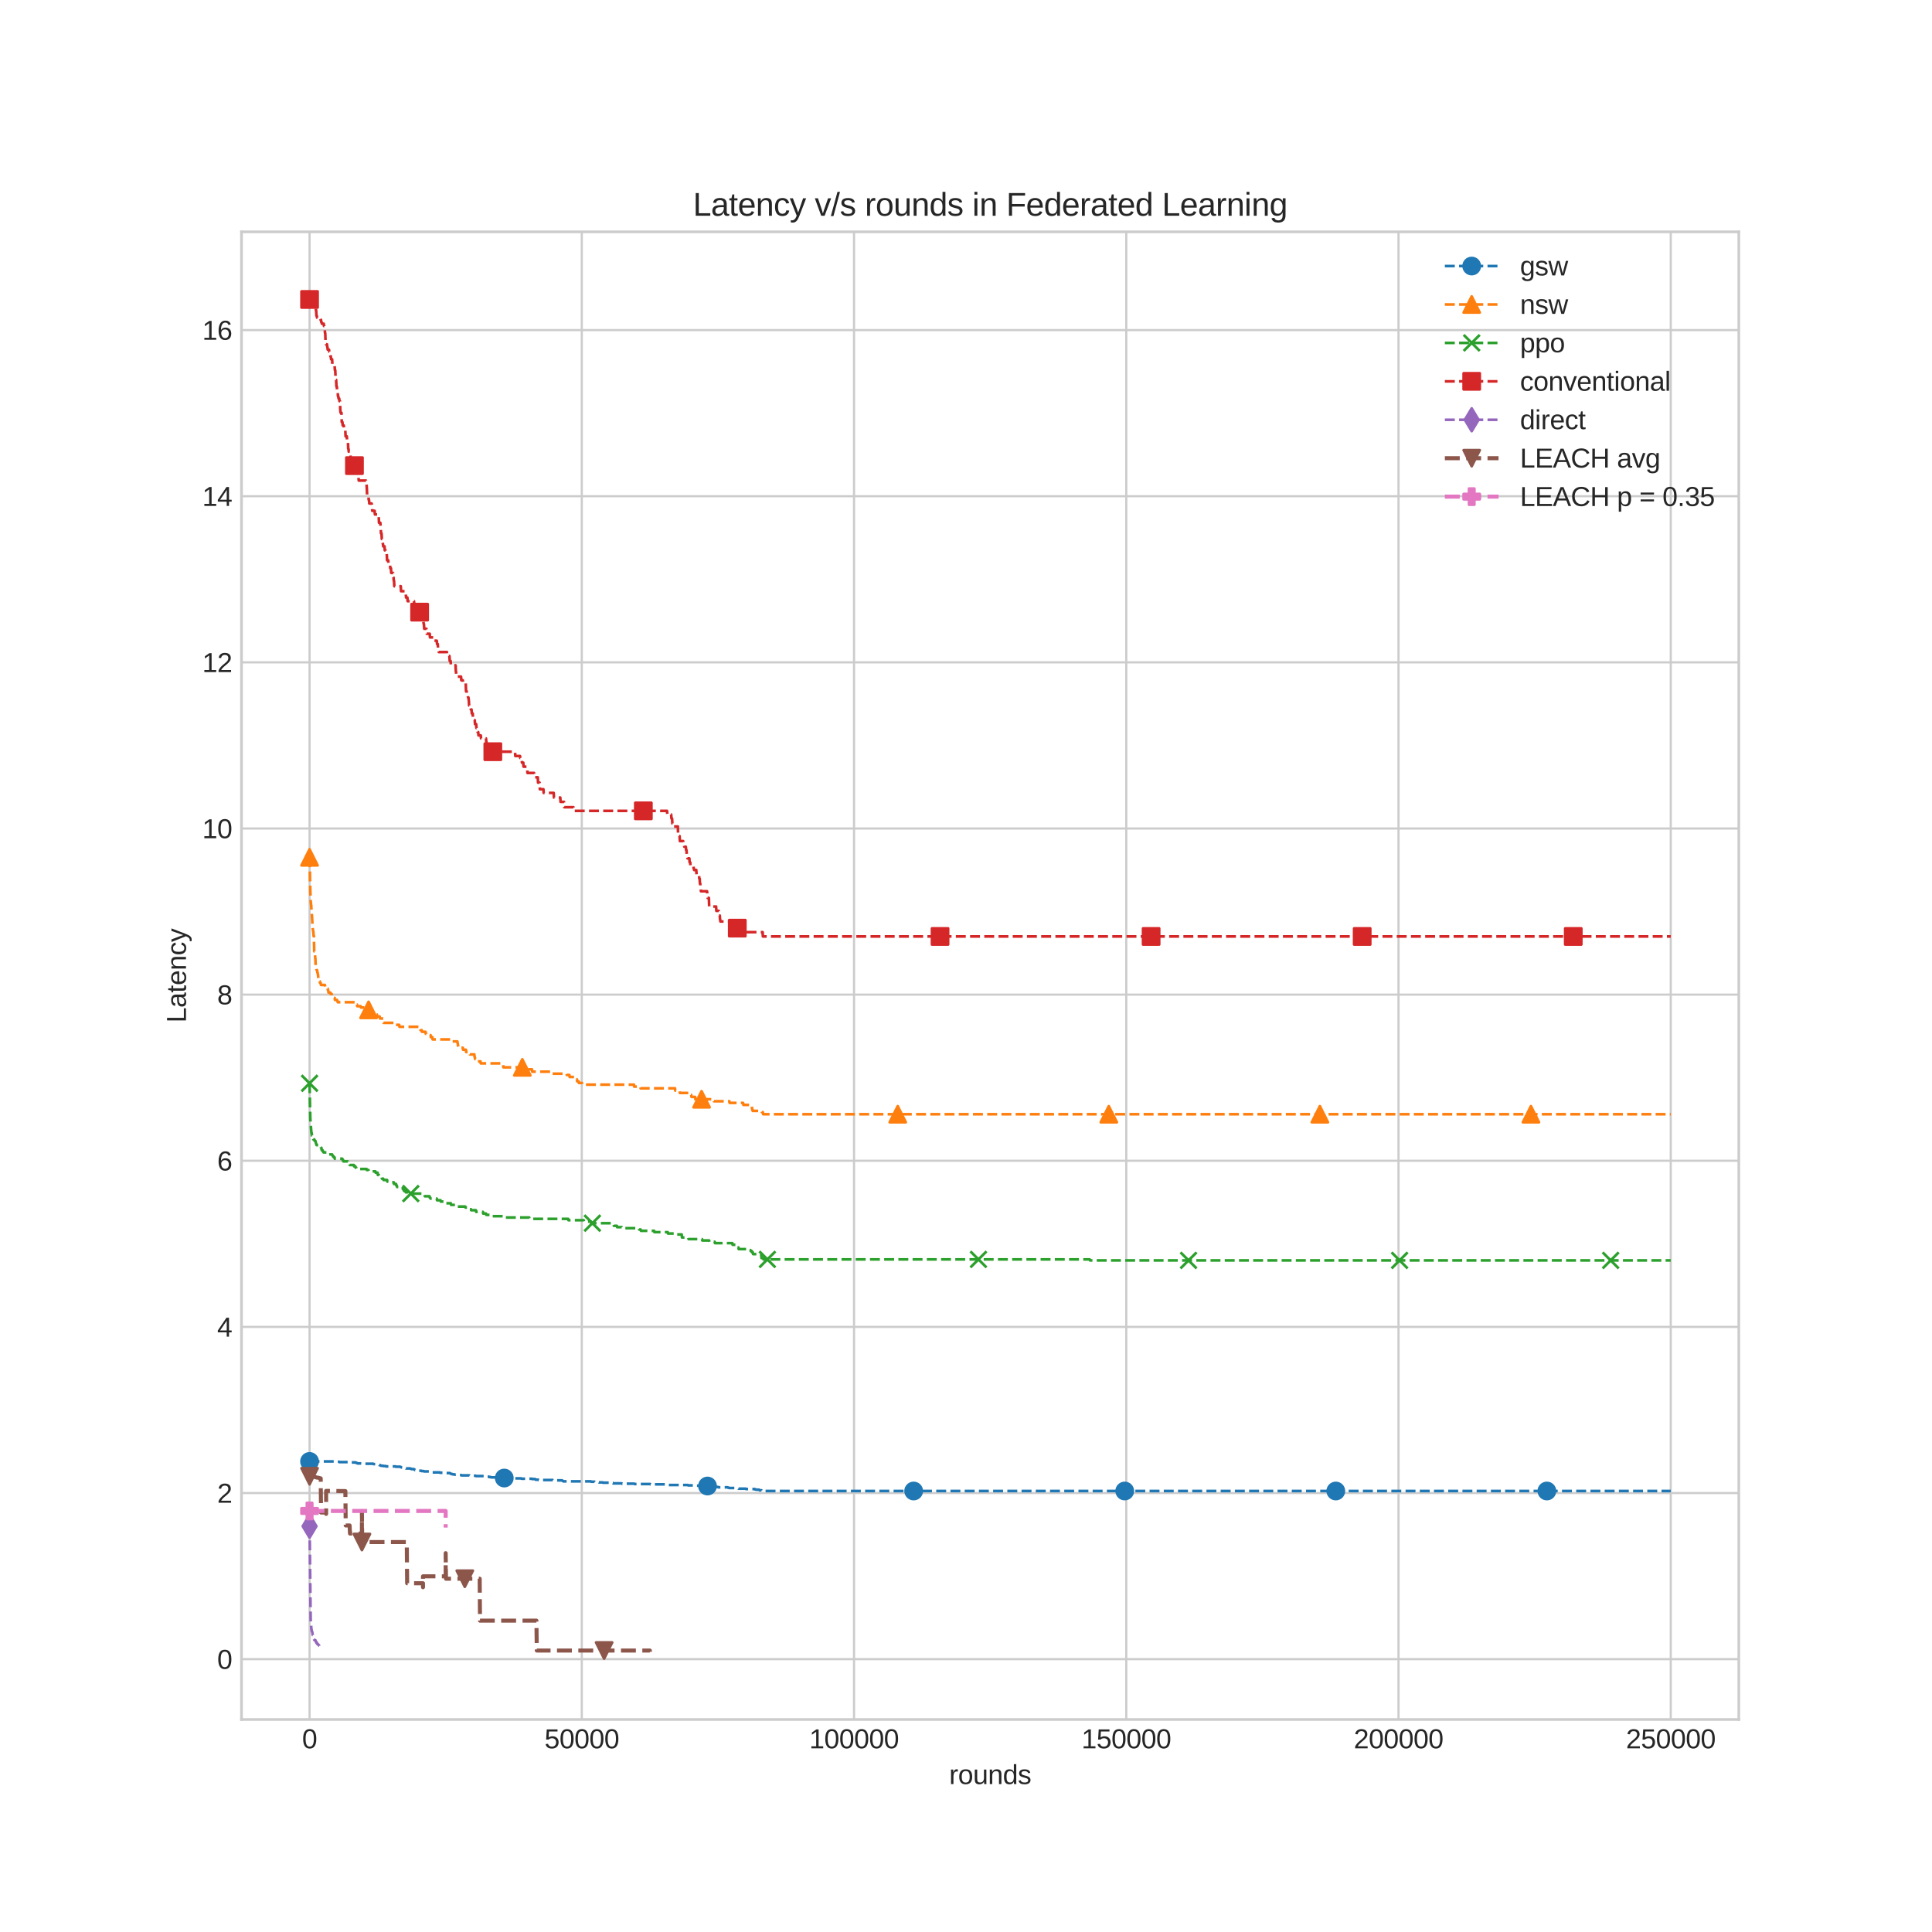 <?xml version="1.0" encoding="utf-8" standalone="no"?>
<!DOCTYPE svg PUBLIC "-//W3C//DTD SVG 1.1//EN"
  "http://www.w3.org/Graphics/SVG/1.1/DTD/svg11.dtd">
<svg xmlns:xlink="http://www.w3.org/1999/xlink" width="720pt" height="720pt" viewBox="0 0 720 720" xmlns="http://www.w3.org/2000/svg" version="1.1">
 <defs>
  <style type="text/css">*{stroke-linejoin: round; stroke-linecap: butt}</style>
 </defs>
 <g id="figure_1">
  <g id="patch_1">
   <path d="M 0 720 
L 720 720 
L 720 0 
L 0 0 
z
" style="fill: #ffffff"/>
  </g>
  <g id="axes_1">
   <g id="patch_2">
    <path d="M 90 640.8 
L 648 640.8 
L 648 86.4 
L 90 86.4 
z
" style="fill: #ffffff"/>
   </g>
   <g id="matplotlib.axis_1">
    <g id="xtick_1">
     <g id="line2d_1">
      <path d="M 115.364 640.8 
L 115.364 86.4 
" clip-path="url(#p9c735114a1)" style="fill: none; stroke: #cccccc; stroke-width: 0.8; stroke-linecap: round"/>
     </g>
     <g id="line2d_2"/>
     <g id="text_1">
      <!-- 0 -->
      <g style="fill: #262626" transform="translate(112.583 651.547) scale(0.1 -0.1)">
       <defs>
        <path id="LiberationSans-30" d="M 3309 2203 
Q 3309 1569 3189 1136 
Q 3069 703 2861 436 
Q 2653 169 2372 53 
Q 2091 -63 1772 -63 
Q 1450 -63 1172 53 
Q 894 169 689 434 
Q 484 700 367 1133 
Q 250 1566 250 2203 
Q 250 2869 367 3305 
Q 484 3741 690 4000 
Q 897 4259 1178 4364 
Q 1459 4469 1791 4469 
Q 2106 4469 2382 4364 
Q 2659 4259 2865 4000 
Q 3072 3741 3190 3305 
Q 3309 2869 3309 2203 
z
M 2738 2203 
Q 2738 2728 2675 3076 
Q 2613 3425 2491 3633 
Q 2369 3841 2192 3927 
Q 2016 4013 1791 4013 
Q 1553 4013 1372 3925 
Q 1191 3838 1067 3630 
Q 944 3422 881 3073 
Q 819 2725 819 2203 
Q 819 1697 883 1350 
Q 947 1003 1070 792 
Q 1194 581 1372 489 
Q 1550 397 1778 397 
Q 2000 397 2178 489 
Q 2356 581 2479 792 
Q 2603 1003 2670 1350 
Q 2738 1697 2738 2203 
z
" transform="scale(0.016)"/>
       </defs>
       <use xlink:href="#LiberationSans-30"/>
      </g>
     </g>
    </g>
    <g id="xtick_2">
     <g id="line2d_3">
      <path d="M 216.819 640.8 
L 216.819 86.4 
" clip-path="url(#p9c735114a1)" style="fill: none; stroke: #cccccc; stroke-width: 0.8; stroke-linecap: round"/>
     </g>
     <g id="line2d_4"/>
     <g id="text_2">
      <!-- 50000 -->
      <g style="fill: #262626" transform="translate(202.916 651.547) scale(0.1 -0.1)">
       <defs>
        <path id="LiberationSans-35" d="M 3291 1434 
Q 3291 1103 3191 828 
Q 3091 553 2894 354 
Q 2697 156 2405 46 
Q 2113 -63 1728 -63 
Q 1381 -63 1123 18 
Q 866 100 687 242 
Q 509 384 404 575 
Q 300 766 256 984 
L 825 1050 
Q 859 925 921 808 
Q 984 691 1092 598 
Q 1200 506 1358 451 
Q 1516 397 1741 397 
Q 1959 397 2137 464 
Q 2316 531 2442 662 
Q 2569 794 2637 984 
Q 2706 1175 2706 1422 
Q 2706 1625 2640 1795 
Q 2575 1966 2453 2089 
Q 2331 2213 2154 2281 
Q 1978 2350 1753 2350 
Q 1613 2350 1494 2325 
Q 1375 2300 1273 2256 
Q 1172 2213 1089 2155 
Q 1006 2097 934 2034 
L 384 2034 
L 531 4403 
L 3034 4403 
L 3034 3925 
L 1044 3925 
L 959 2528 
Q 1109 2644 1334 2726 
Q 1559 2809 1869 2809 
Q 2197 2809 2459 2709 
Q 2722 2609 2906 2426 
Q 3091 2244 3191 1991 
Q 3291 1738 3291 1434 
z
" transform="scale(0.016)"/>
       </defs>
       <use xlink:href="#LiberationSans-35"/>
       <use xlink:href="#LiberationSans-30" x="55.615"/>
       <use xlink:href="#LiberationSans-30" x="111.23"/>
       <use xlink:href="#LiberationSans-30" x="166.846"/>
       <use xlink:href="#LiberationSans-30" x="222.461"/>
      </g>
     </g>
    </g>
    <g id="xtick_3">
     <g id="line2d_5">
      <path d="M 318.274 640.8 
L 318.274 86.4 
" clip-path="url(#p9c735114a1)" style="fill: none; stroke: #cccccc; stroke-width: 0.8; stroke-linecap: round"/>
     </g>
     <g id="line2d_6"/>
     <g id="text_3">
      <!-- 100000 -->
      <g style="fill: #262626" transform="translate(301.591 651.547) scale(0.1 -0.1)">
       <defs>
        <path id="LiberationSans-31" d="M 488 0 
L 488 478 
L 1609 478 
L 1609 3866 
L 616 3156 
L 616 3688 
L 1656 4403 
L 2175 4403 
L 2175 478 
L 3247 478 
L 3247 0 
L 488 0 
z
" transform="scale(0.016)"/>
       </defs>
       <use xlink:href="#LiberationSans-31"/>
       <use xlink:href="#LiberationSans-30" x="55.615"/>
       <use xlink:href="#LiberationSans-30" x="111.23"/>
       <use xlink:href="#LiberationSans-30" x="166.846"/>
       <use xlink:href="#LiberationSans-30" x="222.461"/>
       <use xlink:href="#LiberationSans-30" x="278.076"/>
      </g>
     </g>
    </g>
    <g id="xtick_4">
     <g id="line2d_7">
      <path d="M 419.728 640.8 
L 419.728 86.4 
" clip-path="url(#p9c735114a1)" style="fill: none; stroke: #cccccc; stroke-width: 0.8; stroke-linecap: round"/>
     </g>
     <g id="line2d_8"/>
     <g id="text_4">
      <!-- 150000 -->
      <g style="fill: #262626" transform="translate(403.046 651.547) scale(0.1 -0.1)">
       <use xlink:href="#LiberationSans-31"/>
       <use xlink:href="#LiberationSans-35" x="55.615"/>
       <use xlink:href="#LiberationSans-30" x="111.23"/>
       <use xlink:href="#LiberationSans-30" x="166.846"/>
       <use xlink:href="#LiberationSans-30" x="222.461"/>
       <use xlink:href="#LiberationSans-30" x="278.076"/>
      </g>
     </g>
    </g>
    <g id="xtick_5">
     <g id="line2d_9">
      <path d="M 521.183 640.8 
L 521.183 86.4 
" clip-path="url(#p9c735114a1)" style="fill: none; stroke: #cccccc; stroke-width: 0.8; stroke-linecap: round"/>
     </g>
     <g id="line2d_10"/>
     <g id="text_5">
      <!-- 200000 -->
      <g style="fill: #262626" transform="translate(504.501 651.547) scale(0.1 -0.1)">
       <defs>
        <path id="LiberationSans-32" d="M 322 0 
L 322 397 
Q 481 763 711 1042 
Q 941 1322 1194 1548 
Q 1447 1775 1695 1969 
Q 1944 2163 2144 2356 
Q 2344 2550 2467 2762 
Q 2591 2975 2591 3244 
Q 2591 3431 2534 3573 
Q 2478 3716 2372 3812 
Q 2266 3909 2117 3957 
Q 1969 4006 1788 4006 
Q 1619 4006 1470 3959 
Q 1322 3913 1206 3819 
Q 1091 3725 1017 3586 
Q 944 3447 922 3263 
L 347 3316 
Q 375 3553 478 3762 
Q 581 3972 762 4130 
Q 944 4288 1198 4378 
Q 1453 4469 1788 4469 
Q 2116 4469 2372 4391 
Q 2628 4313 2804 4159 
Q 2981 4006 3075 3781 
Q 3169 3556 3169 3263 
Q 3169 3041 3089 2841 
Q 3009 2641 2876 2459 
Q 2744 2278 2569 2109 
Q 2394 1941 2203 1780 
Q 2013 1619 1819 1461 
Q 1625 1303 1454 1143 
Q 1284 984 1150 820 
Q 1016 656 941 478 
L 3238 478 
L 3238 0 
L 322 0 
z
" transform="scale(0.016)"/>
       </defs>
       <use xlink:href="#LiberationSans-32"/>
       <use xlink:href="#LiberationSans-30" x="55.615"/>
       <use xlink:href="#LiberationSans-30" x="111.23"/>
       <use xlink:href="#LiberationSans-30" x="166.846"/>
       <use xlink:href="#LiberationSans-30" x="222.461"/>
       <use xlink:href="#LiberationSans-30" x="278.076"/>
      </g>
     </g>
    </g>
    <g id="xtick_6">
     <g id="line2d_11">
      <path d="M 622.638 640.8 
L 622.638 86.4 
" clip-path="url(#p9c735114a1)" style="fill: none; stroke: #cccccc; stroke-width: 0.8; stroke-linecap: round"/>
     </g>
     <g id="line2d_12"/>
     <g id="text_6">
      <!-- 250000 -->
      <g style="fill: #262626" transform="translate(605.956 651.547) scale(0.1 -0.1)">
       <use xlink:href="#LiberationSans-32"/>
       <use xlink:href="#LiberationSans-35" x="55.615"/>
       <use xlink:href="#LiberationSans-30" x="111.23"/>
       <use xlink:href="#LiberationSans-30" x="166.846"/>
       <use xlink:href="#LiberationSans-30" x="222.461"/>
       <use xlink:href="#LiberationSans-30" x="278.076"/>
      </g>
     </g>
    </g>
    <g id="text_7">
     <!-- rounds -->
     <g style="fill: #262626" transform="translate(353.713 664.869) scale(0.1 -0.1)">
      <defs>
       <path id="LiberationSans-72" d="M 444 0 
L 444 2594 
Q 444 2700 442 2811 
Q 441 2922 437 3025 
Q 434 3128 431 3218 
Q 428 3309 425 3381 
L 956 3381 
Q 959 3309 964 3217 
Q 969 3125 973 3028 
Q 978 2931 979 2842 
Q 981 2753 981 2691 
L 994 2691 
Q 1053 2884 1120 3026 
Q 1188 3169 1278 3261 
Q 1369 3353 1494 3398 
Q 1619 3444 1797 3444 
Q 1866 3444 1928 3433 
Q 1991 3422 2025 3413 
L 2025 2897 
Q 1969 2913 1894 2920 
Q 1819 2928 1725 2928 
Q 1531 2928 1395 2840 
Q 1259 2753 1173 2598 
Q 1088 2444 1047 2230 
Q 1006 2016 1006 1763 
L 1006 0 
L 444 0 
z
" transform="scale(0.016)"/>
       <path id="LiberationSans-6f" d="M 3291 1694 
Q 3291 806 2900 371 
Q 2509 -63 1766 -63 
Q 1413 -63 1134 43 
Q 856 150 664 369 
Q 472 588 370 917 
Q 269 1247 269 1694 
Q 269 3444 1784 3444 
Q 2178 3444 2464 3334 
Q 2750 3225 2933 3006 
Q 3116 2788 3203 2459 
Q 3291 2131 3291 1694 
z
M 2700 1694 
Q 2700 2088 2639 2344 
Q 2578 2600 2461 2753 
Q 2344 2906 2175 2967 
Q 2006 3028 1794 3028 
Q 1578 3028 1404 2964 
Q 1231 2900 1109 2745 
Q 988 2591 923 2334 
Q 859 2078 859 1694 
Q 859 1300 928 1042 
Q 997 784 1117 631 
Q 1238 478 1402 415 
Q 1566 353 1759 353 
Q 1975 353 2150 414 
Q 2325 475 2447 628 
Q 2569 781 2634 1040 
Q 2700 1300 2700 1694 
z
" transform="scale(0.016)"/>
       <path id="LiberationSans-75" d="M 981 3381 
L 981 1238 
Q 981 991 1017 825 
Q 1053 659 1134 557 
Q 1216 456 1348 414 
Q 1481 372 1678 372 
Q 1878 372 2039 442 
Q 2200 513 2314 645 
Q 2428 778 2490 973 
Q 2553 1169 2553 1422 
L 2553 3381 
L 3116 3381 
L 3116 722 
Q 3116 616 3117 498 
Q 3119 381 3122 276 
Q 3125 172 3128 97 
Q 3131 22 3134 0 
L 2603 0 
Q 2600 16 2597 84 
Q 2594 153 2589 242 
Q 2584 331 2581 423 
Q 2578 516 2578 578 
L 2569 578 
Q 2488 431 2391 312 
Q 2294 194 2166 111 
Q 2038 28 1872 -17 
Q 1706 -63 1488 -63 
Q 1206 -63 1003 6 
Q 800 75 669 219 
Q 538 363 477 588 
Q 416 813 416 1128 
L 416 3381 
L 981 3381 
z
" transform="scale(0.016)"/>
       <path id="LiberationSans-6e" d="M 2578 0 
L 2578 2144 
Q 2578 2391 2542 2556 
Q 2506 2722 2425 2823 
Q 2344 2925 2211 2967 
Q 2078 3009 1881 3009 
Q 1681 3009 1520 2939 
Q 1359 2869 1245 2736 
Q 1131 2603 1068 2408 
Q 1006 2213 1006 1959 
L 1006 0 
L 444 0 
L 444 2659 
Q 444 2766 442 2883 
Q 441 3000 437 3104 
Q 434 3209 431 3284 
Q 428 3359 425 3381 
L 956 3381 
Q 959 3366 962 3297 
Q 966 3228 970 3139 
Q 975 3050 978 2958 
Q 981 2866 981 2803 
L 991 2803 
Q 1072 2950 1169 3069 
Q 1266 3188 1394 3270 
Q 1522 3353 1687 3398 
Q 1853 3444 2072 3444 
Q 2353 3444 2556 3375 
Q 2759 3306 2890 3162 
Q 3022 3019 3083 2792 
Q 3144 2566 3144 2253 
L 3144 0 
L 2578 0 
z
" transform="scale(0.016)"/>
       <path id="LiberationSans-64" d="M 2566 544 
Q 2409 219 2151 78 
Q 1894 -63 1513 -63 
Q 872 -63 570 368 
Q 269 800 269 1675 
Q 269 3444 1513 3444 
Q 1897 3444 2153 3303 
Q 2409 3163 2566 2856 
L 2572 2856 
Q 2572 2888 2570 2955 
Q 2569 3022 2567 3095 
Q 2566 3169 2566 3234 
Q 2566 3300 2566 3328 
L 2566 4638 
L 3128 4638 
L 3128 697 
Q 3128 575 3129 462 
Q 3131 350 3134 256 
Q 3138 163 3141 95 
Q 3144 28 3147 0 
L 2609 0 
Q 2603 31 2598 89 
Q 2594 147 2589 222 
Q 2584 297 2581 380 
Q 2578 463 2578 544 
L 2566 544 
z
M 859 1694 
Q 859 1344 903 1094 
Q 947 844 1044 683 
Q 1141 522 1291 447 
Q 1441 372 1656 372 
Q 1878 372 2048 444 
Q 2219 516 2333 677 
Q 2447 838 2506 1097 
Q 2566 1356 2566 1731 
Q 2566 2091 2506 2339 
Q 2447 2588 2331 2741 
Q 2216 2894 2048 2961 
Q 1881 3028 1663 3028 
Q 1456 3028 1306 2956 
Q 1156 2884 1056 2725 
Q 956 2566 907 2311 
Q 859 2056 859 1694 
z
" transform="scale(0.016)"/>
       <path id="LiberationSans-73" d="M 2969 934 
Q 2969 697 2876 511 
Q 2784 325 2609 198 
Q 2434 72 2179 4 
Q 1925 -63 1597 -63 
Q 1303 -63 1067 -17 
Q 831 28 653 128 
Q 475 228 354 392 
Q 234 556 178 794 
L 675 891 
Q 747 619 972 492 
Q 1197 366 1597 366 
Q 1778 366 1929 391 
Q 2081 416 2190 477 
Q 2300 538 2361 639 
Q 2422 741 2422 891 
Q 2422 1044 2350 1142 
Q 2278 1241 2150 1306 
Q 2022 1372 1839 1420 
Q 1656 1469 1438 1528 
Q 1234 1581 1034 1647 
Q 834 1713 673 1820 
Q 513 1928 413 2087 
Q 313 2247 313 2488 
Q 313 2950 642 3192 
Q 972 3434 1603 3434 
Q 2163 3434 2492 3237 
Q 2822 3041 2909 2606 
L 2403 2544 
Q 2375 2675 2300 2764 
Q 2225 2853 2119 2908 
Q 2013 2963 1880 2986 
Q 1747 3009 1603 3009 
Q 1222 3009 1040 2893 
Q 859 2778 859 2544 
Q 859 2406 926 2317 
Q 994 2228 1114 2167 
Q 1234 2106 1403 2061 
Q 1572 2016 1775 1966 
Q 1909 1931 2050 1892 
Q 2191 1853 2323 1798 
Q 2456 1744 2573 1670 
Q 2691 1597 2778 1494 
Q 2866 1391 2917 1253 
Q 2969 1116 2969 934 
z
" transform="scale(0.016)"/>
      </defs>
      <use xlink:href="#LiberationSans-72"/>
      <use xlink:href="#LiberationSans-6f" x="33.301"/>
      <use xlink:href="#LiberationSans-75" x="88.916"/>
      <use xlink:href="#LiberationSans-6e" x="144.531"/>
      <use xlink:href="#LiberationSans-64" x="200.146"/>
      <use xlink:href="#LiberationSans-73" x="255.762"/>
     </g>
    </g>
   </g>
   <g id="matplotlib.axis_2">
    <g id="ytick_1">
     <g id="line2d_13">
      <path d="M 90 618.324 
L 648 618.324 
" clip-path="url(#p9c735114a1)" style="fill: none; stroke: #cccccc; stroke-width: 0.8; stroke-linecap: round"/>
     </g>
     <g id="line2d_14"/>
     <g id="text_8">
      <!-- 0 -->
      <g style="fill: #262626" transform="translate(80.939 621.948) scale(0.1 -0.1)">
       <use xlink:href="#LiberationSans-30"/>
      </g>
     </g>
    </g>
    <g id="ytick_2">
     <g id="line2d_15">
      <path d="M 90 556.41 
L 648 556.41 
" clip-path="url(#p9c735114a1)" style="fill: none; stroke: #cccccc; stroke-width: 0.8; stroke-linecap: round"/>
     </g>
     <g id="line2d_16"/>
     <g id="text_9">
      <!-- 2 -->
      <g style="fill: #262626" transform="translate(80.939 560.034) scale(0.1 -0.1)">
       <use xlink:href="#LiberationSans-32"/>
      </g>
     </g>
    </g>
    <g id="ytick_3">
     <g id="line2d_17">
      <path d="M 90 494.496 
L 648 494.496 
" clip-path="url(#p9c735114a1)" style="fill: none; stroke: #cccccc; stroke-width: 0.8; stroke-linecap: round"/>
     </g>
     <g id="line2d_18"/>
     <g id="text_10">
      <!-- 4 -->
      <g style="fill: #262626" transform="translate(80.939 498.119) scale(0.1 -0.1)">
       <defs>
        <path id="LiberationSans-34" d="M 2753 997 
L 2753 0 
L 2222 0 
L 2222 997 
L 147 997 
L 147 1434 
L 2163 4403 
L 2753 4403 
L 2753 1441 
L 3372 1441 
L 3372 997 
L 2753 997 
z
M 2222 3769 
Q 2216 3753 2191 3708 
Q 2166 3663 2134 3606 
Q 2103 3550 2070 3492 
Q 2038 3434 2013 3397 
L 884 1734 
Q 869 1709 839 1668 
Q 809 1628 778 1586 
Q 747 1544 715 1503 
Q 684 1463 666 1441 
L 2222 1441 
L 2222 3769 
z
" transform="scale(0.016)"/>
       </defs>
       <use xlink:href="#LiberationSans-34"/>
      </g>
     </g>
    </g>
    <g id="ytick_4">
     <g id="line2d_19">
      <path d="M 90 432.581 
L 648 432.581 
" clip-path="url(#p9c735114a1)" style="fill: none; stroke: #cccccc; stroke-width: 0.8; stroke-linecap: round"/>
     </g>
     <g id="line2d_20"/>
     <g id="text_11">
      <!-- 6 -->
      <g style="fill: #262626" transform="translate(80.939 436.205) scale(0.1 -0.1)">
       <defs>
        <path id="LiberationSans-36" d="M 3278 1441 
Q 3278 1109 3186 832 
Q 3094 556 2914 357 
Q 2734 159 2468 48 
Q 2203 -63 1856 -63 
Q 1472 -63 1184 84 
Q 897 231 706 507 
Q 516 784 420 1186 
Q 325 1588 325 2100 
Q 325 2688 433 3131 
Q 541 3575 744 3872 
Q 947 4169 1239 4319 
Q 1531 4469 1900 4469 
Q 2125 4469 2322 4422 
Q 2519 4375 2680 4270 
Q 2841 4166 2962 3994 
Q 3084 3822 3156 3572 
L 2619 3475 
Q 2531 3759 2339 3886 
Q 2147 4013 1894 4013 
Q 1663 4013 1475 3903 
Q 1288 3794 1156 3576 
Q 1025 3359 954 3031 
Q 884 2703 884 2266 
Q 1038 2550 1316 2698 
Q 1594 2847 1953 2847 
Q 2253 2847 2497 2750 
Q 2741 2653 2914 2470 
Q 3088 2288 3183 2027 
Q 3278 1766 3278 1441 
z
M 2706 1416 
Q 2706 1644 2650 1828 
Q 2594 2013 2481 2142 
Q 2369 2272 2203 2342 
Q 2038 2413 1819 2413 
Q 1666 2413 1509 2367 
Q 1353 2322 1226 2220 
Q 1100 2119 1020 1953 
Q 941 1788 941 1550 
Q 941 1306 1003 1095 
Q 1066 884 1183 728 
Q 1300 572 1465 481 
Q 1631 391 1838 391 
Q 2041 391 2202 461 
Q 2363 531 2475 664 
Q 2588 797 2647 987 
Q 2706 1178 2706 1416 
z
" transform="scale(0.016)"/>
       </defs>
       <use xlink:href="#LiberationSans-36"/>
      </g>
     </g>
    </g>
    <g id="ytick_5">
     <g id="line2d_21">
      <path d="M 90 370.667 
L 648 370.667 
" clip-path="url(#p9c735114a1)" style="fill: none; stroke: #cccccc; stroke-width: 0.8; stroke-linecap: round"/>
     </g>
     <g id="line2d_22"/>
     <g id="text_12">
      <!-- 8 -->
      <g style="fill: #262626" transform="translate(80.939 374.29) scale(0.1 -0.1)">
       <defs>
        <path id="LiberationSans-38" d="M 3281 1228 
Q 3281 947 3192 711 
Q 3103 475 2920 303 
Q 2738 131 2453 34 
Q 2169 -63 1781 -63 
Q 1394 -63 1111 34 
Q 828 131 642 301 
Q 456 472 367 708 
Q 278 944 278 1222 
Q 278 1463 351 1650 
Q 425 1838 548 1973 
Q 672 2109 830 2192 
Q 988 2275 1156 2303 
L 1156 2316 
Q 972 2359 826 2456 
Q 681 2553 582 2689 
Q 484 2825 432 2990 
Q 381 3156 381 3341 
Q 381 3572 470 3776 
Q 559 3981 734 4136 
Q 909 4291 1168 4380 
Q 1428 4469 1769 4469 
Q 2128 4469 2392 4378 
Q 2656 4288 2829 4133 
Q 3003 3978 3087 3772 
Q 3172 3566 3172 3334 
Q 3172 3153 3120 2987 
Q 3069 2822 2970 2686 
Q 2872 2550 2726 2454 
Q 2581 2359 2391 2322 
L 2391 2309 
Q 2581 2278 2743 2195 
Q 2906 2113 3025 1977 
Q 3144 1841 3212 1653 
Q 3281 1466 3281 1228 
z
M 2588 3303 
Q 2588 3469 2545 3606 
Q 2503 3744 2406 3842 
Q 2309 3941 2153 3995 
Q 1997 4050 1769 4050 
Q 1547 4050 1394 3995 
Q 1241 3941 1142 3842 
Q 1044 3744 1000 3606 
Q 956 3469 956 3303 
Q 956 3172 990 3034 
Q 1025 2897 1115 2784 
Q 1206 2672 1365 2600 
Q 1525 2528 1775 2528 
Q 2041 2528 2202 2600 
Q 2363 2672 2448 2784 
Q 2534 2897 2561 3034 
Q 2588 3172 2588 3303 
z
M 2697 1281 
Q 2697 1441 2653 1589 
Q 2609 1738 2503 1852 
Q 2397 1966 2217 2036 
Q 2038 2106 1769 2106 
Q 1522 2106 1348 2036 
Q 1175 1966 1067 1850 
Q 959 1734 909 1582 
Q 859 1431 859 1269 
Q 859 1066 909 898 
Q 959 731 1068 611 
Q 1178 491 1356 425 
Q 1534 359 1788 359 
Q 2044 359 2219 425 
Q 2394 491 2500 611 
Q 2606 731 2651 901 
Q 2697 1072 2697 1281 
z
" transform="scale(0.016)"/>
       </defs>
       <use xlink:href="#LiberationSans-38"/>
      </g>
     </g>
    </g>
    <g id="ytick_6">
     <g id="line2d_23">
      <path d="M 90 308.753 
L 648 308.753 
" clip-path="url(#p9c735114a1)" style="fill: none; stroke: #cccccc; stroke-width: 0.8; stroke-linecap: round"/>
     </g>
     <g id="line2d_24"/>
     <g id="text_13">
      <!-- 10 -->
      <g style="fill: #262626" transform="translate(75.378 312.376) scale(0.1 -0.1)">
       <use xlink:href="#LiberationSans-31"/>
       <use xlink:href="#LiberationSans-30" x="55.615"/>
      </g>
     </g>
    </g>
    <g id="ytick_7">
     <g id="line2d_25">
      <path d="M 90 246.838 
L 648 246.838 
" clip-path="url(#p9c735114a1)" style="fill: none; stroke: #cccccc; stroke-width: 0.8; stroke-linecap: round"/>
     </g>
     <g id="line2d_26"/>
     <g id="text_14">
      <!-- 12 -->
      <g style="fill: #262626" transform="translate(75.378 250.462) scale(0.1 -0.1)">
       <use xlink:href="#LiberationSans-31"/>
       <use xlink:href="#LiberationSans-32" x="55.615"/>
      </g>
     </g>
    </g>
    <g id="ytick_8">
     <g id="line2d_27">
      <path d="M 90 184.924 
L 648 184.924 
" clip-path="url(#p9c735114a1)" style="fill: none; stroke: #cccccc; stroke-width: 0.8; stroke-linecap: round"/>
     </g>
     <g id="line2d_28"/>
     <g id="text_15">
      <!-- 14 -->
      <g style="fill: #262626" transform="translate(75.378 188.547) scale(0.1 -0.1)">
       <use xlink:href="#LiberationSans-31"/>
       <use xlink:href="#LiberationSans-34" x="55.615"/>
      </g>
     </g>
    </g>
    <g id="ytick_9">
     <g id="line2d_29">
      <path d="M 90 123.01 
L 648 123.01 
" clip-path="url(#p9c735114a1)" style="fill: none; stroke: #cccccc; stroke-width: 0.8; stroke-linecap: round"/>
     </g>
     <g id="line2d_30"/>
     <g id="text_16">
      <!-- 16 -->
      <g style="fill: #262626" transform="translate(75.378 126.633) scale(0.1 -0.1)">
       <use xlink:href="#LiberationSans-31"/>
       <use xlink:href="#LiberationSans-36" x="55.615"/>
      </g>
     </g>
    </g>
    <g id="text_17">
     <!-- Latency -->
     <g style="fill: #262626" transform="translate(69.303 381.111) rotate(-90) scale(0.1 -0.1)">
      <defs>
       <path id="LiberationSans-4c" d="M 525 0 
L 525 4403 
L 1122 4403 
L 1122 488 
L 3347 488 
L 3347 0 
L 525 0 
z
" transform="scale(0.016)"/>
       <path id="LiberationSans-61" d="M 1294 -63 
Q 784 -63 528 206 
Q 272 475 272 944 
Q 272 1278 398 1492 
Q 525 1706 729 1828 
Q 934 1950 1196 1997 
Q 1459 2044 1731 2050 
L 2491 2063 
L 2491 2247 
Q 2491 2456 2447 2603 
Q 2403 2750 2312 2840 
Q 2222 2931 2086 2973 
Q 1950 3016 1766 3016 
Q 1603 3016 1472 2992 
Q 1341 2969 1244 2908 
Q 1147 2847 1087 2742 
Q 1028 2638 1009 2478 
L 422 2531 
Q 453 2731 540 2898 
Q 628 3066 789 3187 
Q 950 3309 1192 3376 
Q 1434 3444 1778 3444 
Q 2416 3444 2737 3151 
Q 3059 2859 3059 2306 
L 3059 850 
Q 3059 600 3125 473 
Q 3191 347 3375 347 
Q 3422 347 3469 353 
Q 3516 359 3559 369 
L 3559 19 
Q 3453 -6 3348 -18 
Q 3244 -31 3125 -31 
Q 2966 -31 2852 11 
Q 2738 53 2666 139 
Q 2594 225 2556 351 
Q 2519 478 2509 647 
L 2491 647 
Q 2400 484 2292 353 
Q 2184 222 2040 130 
Q 1897 38 1714 -12 
Q 1531 -63 1294 -63 
z
M 1422 359 
Q 1691 359 1892 457 
Q 2094 556 2226 709 
Q 2359 863 2425 1044 
Q 2491 1225 2491 1391 
L 2491 1669 
L 1875 1656 
Q 1669 1653 1483 1626 
Q 1297 1600 1156 1522 
Q 1016 1444 933 1303 
Q 850 1163 850 934 
Q 850 659 998 509 
Q 1147 359 1422 359 
z
" transform="scale(0.016)"/>
       <path id="LiberationSans-74" d="M 1731 25 
Q 1603 -9 1470 -29 
Q 1338 -50 1163 -50 
Q 488 -50 488 716 
L 488 2972 
L 97 2972 
L 97 3381 
L 509 3381 
L 675 4138 
L 1050 4138 
L 1050 3381 
L 1675 3381 
L 1675 2972 
L 1050 2972 
L 1050 838 
Q 1050 594 1129 495 
Q 1209 397 1406 397 
Q 1488 397 1564 409 
Q 1641 422 1731 441 
L 1731 25 
z
" transform="scale(0.016)"/>
       <path id="LiberationSans-65" d="M 863 1572 
Q 863 1306 917 1082 
Q 972 859 1086 698 
Q 1200 538 1378 448 
Q 1556 359 1806 359 
Q 2172 359 2392 506 
Q 2613 653 2691 878 
L 3184 738 
Q 3131 597 3036 455 
Q 2941 313 2781 198 
Q 2622 84 2383 10 
Q 2144 -63 1806 -63 
Q 1056 -63 664 384 
Q 272 831 272 1713 
Q 272 2188 390 2517 
Q 509 2847 715 3053 
Q 922 3259 1197 3351 
Q 1472 3444 1784 3444 
Q 2209 3444 2495 3306 
Q 2781 3169 2954 2926 
Q 3128 2684 3201 2356 
Q 3275 2028 3275 1647 
L 3275 1572 
L 863 1572 
z
M 2694 2003 
Q 2647 2538 2422 2783 
Q 2197 3028 1775 3028 
Q 1634 3028 1479 2983 
Q 1325 2938 1194 2822 
Q 1063 2706 972 2507 
Q 881 2309 869 2003 
L 2694 2003 
z
" transform="scale(0.016)"/>
       <path id="LiberationSans-63" d="M 859 1706 
Q 859 1416 901 1172 
Q 944 928 1044 751 
Q 1144 575 1308 478 
Q 1472 381 1713 381 
Q 2013 381 2214 543 
Q 2416 706 2463 1044 
L 3031 1006 
Q 3003 797 2909 603 
Q 2816 409 2655 262 
Q 2494 116 2262 26 
Q 2031 -63 1728 -63 
Q 1331 -63 1053 71 
Q 775 206 601 442 
Q 428 678 350 998 
Q 272 1319 272 1694 
Q 272 2034 328 2295 
Q 384 2556 486 2751 
Q 588 2947 725 3080 
Q 863 3213 1023 3292 
Q 1184 3372 1362 3408 
Q 1541 3444 1722 3444 
Q 2006 3444 2228 3366 
Q 2450 3288 2611 3152 
Q 2772 3016 2872 2831 
Q 2972 2647 3013 2434 
L 2434 2391 
Q 2391 2672 2212 2837 
Q 2034 3003 1706 3003 
Q 1466 3003 1305 2923 
Q 1144 2844 1044 2683 
Q 944 2522 901 2278 
Q 859 2034 859 1706 
z
" transform="scale(0.016)"/>
       <path id="LiberationSans-79" d="M 1888 0 
Q 1769 -306 1645 -551 
Q 1522 -797 1369 -970 
Q 1216 -1144 1028 -1236 
Q 841 -1328 597 -1328 
Q 491 -1328 400 -1322 
Q 309 -1316 209 -1294 
L 209 -872 
Q 269 -881 344 -886 
Q 419 -891 472 -891 
Q 719 -891 931 -706 
Q 1144 -522 1303 -119 
L 1356 16 
L 16 3381 
L 616 3381 
L 1328 1513 
Q 1359 1428 1407 1287 
Q 1456 1147 1504 1006 
Q 1553 866 1590 753 
Q 1628 641 1634 613 
Q 1644 647 1680 748 
Q 1716 850 1761 975 
Q 1806 1100 1853 1228 
Q 1900 1356 1931 1450 
L 2594 3381 
L 3188 3381 
L 1888 0 
z
" transform="scale(0.016)"/>
      </defs>
      <use xlink:href="#LiberationSans-4c"/>
      <use xlink:href="#LiberationSans-61" x="55.615"/>
      <use xlink:href="#LiberationSans-74" x="111.23"/>
      <use xlink:href="#LiberationSans-65" x="139.014"/>
      <use xlink:href="#LiberationSans-6e" x="194.629"/>
      <use xlink:href="#LiberationSans-63" x="250.244"/>
      <use xlink:href="#LiberationSans-79" x="300.244"/>
     </g>
    </g>
   </g>
   <g id="line2d_31">
    <path d="M 115.364 544.63 
L 125.686 544.63 
L 125.797 544.754 
L 126.388 544.754 
L 126.499 544.878 
L 130.929 544.878 
L 131.04 545.002 
L 132.51 545.002 
L 132.621 545.125 
L 132.875 545.125 
L 132.986 545.249 
L 133.1 545.249 
L 133.212 545.373 
L 135.125 545.373 
L 135.237 545.497 
L 139.053 545.497 
L 139.165 545.621 
L 140.027 545.621 
L 140.139 545.745 
L 140.533 545.745 
L 140.644 545.869 
L 141.255 545.869 
L 141.367 545.993 
L 141.695 545.993 
L 141.807 546.116 
L 141.839 546.116 
L 141.951 546.24 
L 142.738 546.24 
L 142.85 546.364 
L 143.773 546.364 
L 143.885 546.488 
L 147.369 546.488 
L 147.48 546.612 
L 149.122 546.612 
L 149.233 546.736 
L 149.501 546.736 
L 149.613 546.86 
L 150.002 546.86 
L 150.114 546.984 
L 150.613 546.984 
L 150.725 547.107 
L 151.195 547.107 
L 151.307 547.231 
L 152.851 547.231 
L 152.963 547.355 
L 153.247 547.355 
L 153.359 547.479 
L 154.192 547.479 
L 154.304 547.603 
L 154.434 547.603 
L 154.546 547.727 
L 154.554 547.727 
L 154.665 547.851 
L 154.732 547.851 
L 154.844 547.974 
L 155.777 547.974 
L 155.889 548.098 
L 156.982 548.098 
L 157.094 548.222 
L 157.894 548.222 
L 158.005 548.346 
L 160.158 548.346 
L 160.27 548.47 
L 160.296 548.47 
L 160.408 548.594 
L 160.448 548.594 
L 160.56 548.718 
L 163.853 548.718 
L 163.965 548.841 
L 165.783 548.841 
L 165.894 548.965 
L 167.607 548.965 
L 167.718 549.089 
L 167.891 549.089 
L 168.003 549.213 
L 168.076 549.213 
L 168.187 549.337 
L 168.656 549.337 
L 168.767 549.461 
L 169.455 549.461 
L 169.567 549.585 
L 170.831 549.585 
L 170.943 549.709 
L 171.902 549.709 
L 172.014 549.832 
L 174.897 549.832 
L 175.009 549.956 
L 177.259 549.956 
L 177.371 550.08 
L 181.198 550.08 
L 181.309 550.204 
L 181.496 550.204 
L 181.608 550.328 
L 182.229 550.328 
L 182.34 550.452 
L 182.92 550.452 
L 183.032 550.576 
L 184.889 550.576 
L 185 550.7 
L 185.938 550.7 
L 186.049 550.823 
L 191.928 550.823 
L 192.039 550.947 
L 194.204 550.947 
L 194.316 551.071 
L 198.232 551.071 
L 198.344 551.195 
L 199.405 551.195 
L 199.516 551.319 
L 199.523 551.319 
L 199.634 551.443 
L 200.58 551.443 
L 200.691 551.567 
L 206.006 551.567 
L 206.117 551.69 
L 209.425 551.69 
L 209.536 551.814 
L 209.68 551.814 
L 209.792 551.938 
L 209.822 551.938 
L 209.934 552.062 
L 220.189 552.062 
L 220.301 552.186 
L 221.54 552.186 
L 221.652 552.31 
L 223.099 552.31 
L 223.21 552.434 
L 224.578 552.434 
L 224.689 552.558 
L 228.173 552.558 
L 228.285 552.681 
L 228.458 552.681 
L 228.569 552.805 
L 231.663 552.805 
L 231.775 552.929 
L 236.367 552.929 
L 236.479 553.053 
L 242.312 553.053 
L 242.424 553.177 
L 247.85 553.177 
L 247.961 553.301 
L 249.006 553.301 
L 249.118 553.425 
L 256.333 553.425 
L 256.445 553.548 
L 259.363 553.548 
L 259.474 553.672 
L 260.809 553.672 
L 260.921 553.796 
L 264.109 553.796 
L 264.22 553.92 
L 265.229 553.92 
L 265.34 554.044 
L 267.094 554.044 
L 267.205 554.168 
L 267.629 554.168 
L 267.741 554.292 
L 271.186 554.292 
L 271.298 554.416 
L 271.612 554.416 
L 271.724 554.539 
L 274.492 554.539 
L 274.603 554.663 
L 275.137 554.663 
L 275.249 554.787 
L 277.899 554.787 
L 278.01 554.911 
L 281.19 554.911 
L 281.301 555.035 
L 281.64 555.035 
L 281.752 555.159 
L 282.866 555.159 
L 282.977 555.283 
L 282.983 555.283 
L 283.095 555.406 
L 283.769 555.406 
L 283.882 555.654 
L 622.636 555.654 
L 622.636 555.654 
" clip-path="url(#p9c735114a1)" style="fill: none; stroke-dasharray: 3.7,1.6; stroke-dashoffset: 0; stroke: #1f77b4"/>
    <defs>
     <path id="m0c7284c2bd" d="M 0 3 
C 0.796 3 1.559 2.684 2.121 2.121 
C 2.684 1.559 3 0.796 3 0 
C 3 -0.796 2.684 -1.559 2.121 -2.121 
C 1.559 -2.684 0.796 -3 0 -3 
C -0.796 -3 -1.559 -2.684 -2.121 -2.121 
C -2.684 -1.559 -3 -0.796 -3 0 
C -3 0.796 -2.684 1.559 -2.121 2.121 
C -1.559 2.684 -0.796 3 0 3 
z
" style="stroke: #1f77b4"/>
    </defs>
    <g clip-path="url(#p9c735114a1)">
     <use xlink:href="#m0c7284c2bd" x="115.364" y="544.63" style="fill: #1f77b4; stroke: #1f77b4"/>
     <use xlink:href="#m0c7284c2bd" x="187.93" y="550.823" style="fill: #1f77b4; stroke: #1f77b4"/>
     <use xlink:href="#m0c7284c2bd" x="263.664" y="553.796" style="fill: #1f77b4; stroke: #1f77b4"/>
     <use xlink:href="#m0c7284c2bd" x="340.496" y="555.654" style="fill: #1f77b4; stroke: #1f77b4"/>
     <use xlink:href="#m0c7284c2bd" x="419.154" y="555.654" style="fill: #1f77b4; stroke: #1f77b4"/>
     <use xlink:href="#m0c7284c2bd" x="497.814" y="555.654" style="fill: #1f77b4; stroke: #1f77b4"/>
     <use xlink:href="#m0c7284c2bd" x="576.472" y="555.654" style="fill: #1f77b4; stroke: #1f77b4"/>
    </g>
   </g>
   <g id="line2d_32">
    <path d="M 115.364 319.504 
L 115.39 319.504 
L 115.534 327.801 
L 115.536 327.801 
L 115.662 332.63 
L 115.674 332.63 
L 115.796 336.098 
L 115.828 336.098 
L 115.942 337.336 
L 115.976 337.336 
L 116.092 339.318 
L 116.108 339.318 
L 116.232 341.051 
L 116.238 341.051 
L 116.354 343.033 
L 116.356 343.033 
L 116.474 345.633 
L 116.476 345.633 
L 116.587 346.376 
L 116.61 346.376 
L 116.721 347.119 
L 116.764 347.119 
L 116.877 348.729 
L 116.973 348.729 
L 117.103 354.55 
L 117.358 354.55 
L 117.476 357.15 
L 117.531 357.15 
L 117.648 360.246 
L 117.78 360.246 
L 117.892 360.989 
L 117.922 360.989 
L 118.034 361.608 
L 118.18 361.608 
L 118.292 362.475 
L 118.367 362.475 
L 118.478 363.218 
L 118.521 363.218 
L 118.635 364.828 
L 118.88 364.828 
L 118.992 365.695 
L 119.158 365.695 
L 119.27 366.314 
L 119.507 366.314 
L 119.619 367.057 
L 121.069 367.057 
L 121.181 367.8 
L 121.25 367.8 
L 121.362 368.419 
L 122.121 368.419 
L 122.232 369.039 
L 122.313 369.039 
L 122.425 369.906 
L 123.097 369.906 
L 123.208 370.401 
L 123.614 370.401 
L 123.726 371.144 
L 124.34 371.144 
L 124.452 371.887 
L 124.714 371.887 
L 124.825 372.63 
L 125.562 372.63 
L 125.673 373.002 
L 125.771 373.002 
L 125.882 373.497 
L 132.445 373.497 
L 132.556 374.364 
L 133.033 374.364 
L 133.145 374.983 
L 134.423 374.983 
L 134.535 375.478 
L 137.318 375.478 
L 137.43 376.345 
L 137.773 376.345 
L 137.885 376.964 
L 138.65 376.964 
L 138.765 378.079 
L 140.474 378.079 
L 140.585 378.822 
L 141.486 378.822 
L 141.598 379.565 
L 142.823 379.565 
L 142.937 381.175 
L 147.237 381.175 
L 147.348 381.918 
L 148.763 381.918 
L 148.874 382.661 
L 156.597 382.661 
L 156.713 383.899 
L 157.143 383.899 
L 157.254 384.518 
L 158.573 384.518 
L 158.685 385.262 
L 158.872 385.262 
L 158.983 385.757 
L 160.448 385.757 
L 160.56 386.5 
L 161.116 386.5 
L 161.227 387.367 
L 167.929 387.367 
L 168.041 388.11 
L 170.437 388.11 
L 170.549 388.853 
L 170.588 388.853 
L 170.699 389.72 
L 170.756 389.72 
L 170.868 390.463 
L 172.483 390.463 
L 172.594 391.206 
L 173.621 391.206 
L 173.733 392.073 
L 174.983 392.073 
L 175.094 392.94 
L 176.766 392.94 
L 176.878 393.93 
L 176.953 393.93 
L 177.064 394.673 
L 177.874 394.673 
L 177.986 395.54 
L 179.047 395.54 
L 179.159 396.283 
L 187.309 396.283 
L 187.421 396.902 
L 187.492 396.902 
L 187.604 397.769 
L 196.791 397.769 
L 196.903 398.512 
L 198.232 398.512 
L 198.344 399.379 
L 205.295 399.379 
L 205.407 400.122 
L 211.131 400.122 
L 211.243 400.617 
L 212.186 400.617 
L 212.298 401.361 
L 214.507 401.361 
L 214.619 402.227 
L 214.984 402.227 
L 215.096 402.97 
L 215.615 402.97 
L 215.727 403.59 
L 216.865 403.59 
L 216.977 404.209 
L 236.243 404.209 
L 236.355 404.952 
L 238.629 404.952 
L 238.741 405.571 
L 251.534 405.571 
L 251.646 406.438 
L 253.259 406.438 
L 253.371 407.305 
L 257.218 407.305 
L 257.33 408.048 
L 257.595 408.048 
L 257.707 408.791 
L 259.056 408.791 
L 259.168 409.658 
L 265.943 409.658 
L 266.055 410.401 
L 271.817 410.401 
L 271.929 411.02 
L 276.929 411.02 
L 277.04 411.763 
L 279.893 411.763 
L 280.005 412.382 
L 280.187 412.382 
L 280.299 413.373 
L 280.388 413.373 
L 280.5 413.992 
L 283.842 413.992 
L 283.953 414.487 
L 284.29 414.487 
L 284.402 415.23 
L 622.636 415.23 
L 622.636 415.23 
" clip-path="url(#p9c735114a1)" style="fill: none; stroke-dasharray: 3.7,1.6; stroke-dashoffset: 0; stroke: #ff7f0e"/>
    <defs>
     <path id="mdacb2cc50d" d="M 0 -3 
L -3 3 
L 3 3 
z
" style="stroke: #ff7f0e; stroke-linejoin: miter"/>
    </defs>
    <g clip-path="url(#p9c735114a1)">
     <use xlink:href="#mdacb2cc50d" x="115.364" y="319.504" style="fill: #ff7f0e; stroke: #ff7f0e; stroke-linejoin: miter"/>
     <use xlink:href="#mdacb2cc50d" x="137.357" y="376.345" style="fill: #ff7f0e; stroke: #ff7f0e; stroke-linejoin: miter"/>
     <use xlink:href="#mdacb2cc50d" x="194.651" y="397.769" style="fill: #ff7f0e; stroke: #ff7f0e; stroke-linejoin: miter"/>
     <use xlink:href="#mdacb2cc50d" x="261.455" y="409.658" style="fill: #ff7f0e; stroke: #ff7f0e; stroke-linejoin: miter"/>
     <use xlink:href="#mdacb2cc50d" x="334.557" y="415.23" style="fill: #ff7f0e; stroke: #ff7f0e; stroke-linejoin: miter"/>
     <use xlink:href="#mdacb2cc50d" x="413.215" y="415.23" style="fill: #ff7f0e; stroke: #ff7f0e; stroke-linejoin: miter"/>
     <use xlink:href="#mdacb2cc50d" x="491.875" y="415.23" style="fill: #ff7f0e; stroke: #ff7f0e; stroke-linejoin: miter"/>
     <use xlink:href="#mdacb2cc50d" x="570.533" y="415.23" style="fill: #ff7f0e; stroke: #ff7f0e; stroke-linejoin: miter"/>
    </g>
   </g>
   <g id="line2d_33">
    <path d="M 115.364 403.703 
L 115.518 411.877 
L 115.522 411.877 
L 115.654 417.202 
L 115.672 417.202 
L 115.792 419.06 
L 115.808 419.06 
L 115.928 420.794 
L 115.936 420.794 
L 116.052 422.156 
L 116.133 422.156 
L 116.246 423.147 
L 116.538 423.147 
L 116.654 424.261 
L 116.672 424.261 
L 116.784 424.633 
L 117.131 424.633 
L 117.243 425.128 
L 117.519 425.128 
L 117.63 425.624 
L 117.669 425.624 
L 117.782 426.243 
L 117.861 426.243 
L 117.973 426.738 
L 118.75 426.738 
L 118.862 427.234 
L 119.503 427.234 
L 119.615 427.729 
L 119.771 427.729 
L 119.884 428.596 
L 120.169 428.596 
L 120.28 429.091 
L 120.475 429.091 
L 120.587 429.463 
L 121.869 429.463 
L 121.981 429.834 
L 122.53 429.834 
L 122.642 430.206 
L 123.748 430.206 
L 123.859 430.577 
L 123.977 430.577 
L 124.089 430.949 
L 124.298 430.949 
L 124.409 431.32 
L 124.675 431.32 
L 124.787 431.816 
L 127.571 431.816 
L 127.682 432.311 
L 127.859 432.311 
L 127.97 432.807 
L 129.628 432.807 
L 129.74 433.178 
L 130.235 433.178 
L 130.349 434.169 
L 131.864 434.169 
L 131.976 434.664 
L 132.424 434.664 
L 132.536 435.16 
L 132.759 435.16 
L 132.871 435.655 
L 136.618 435.655 
L 136.73 436.027 
L 137.323 436.027 
L 137.434 436.522 
L 139.885 436.522 
L 139.997 437.017 
L 140.709 437.017 
L 140.825 437.884 
L 141.253 437.884 
L 141.365 438.256 
L 141.436 438.256 
L 141.547 438.751 
L 142.235 438.751 
L 142.347 439.247 
L 142.807 439.247 
L 142.919 439.742 
L 144.252 439.742 
L 144.364 440.361 
L 145.311 440.361 
L 145.423 440.609 
L 146.742 440.609 
L 146.853 441.228 
L 147.594 441.228 
L 147.705 441.847 
L 147.884 441.847 
L 147.996 442.343 
L 148.527 442.343 
L 148.639 442.838 
L 150.073 442.838 
L 150.185 443.21 
L 150.463 443.21 
L 150.575 443.829 
L 151.108 443.829 
L 151.22 444.324 
L 152.577 444.324 
L 152.689 444.82 
L 157.827 444.82 
L 157.938 445.315 
L 158.22 445.315 
L 158.332 445.81 
L 160.048 445.81 
L 160.16 446.306 
L 160.328 446.306 
L 160.44 446.677 
L 162.767 446.677 
L 162.879 447.296 
L 164.163 447.296 
L 164.275 447.792 
L 166.046 447.792 
L 166.158 448.411 
L 168 448.411 
L 168.112 449.03 
L 169.81 449.03 
L 169.922 449.65 
L 173.369 449.65 
L 173.481 450.021 
L 174.256 450.021 
L 174.368 450.64 
L 175.49 450.64 
L 175.601 451.012 
L 177.34 451.012 
L 177.452 451.631 
L 179.97 451.631 
L 180.082 452.25 
L 181.119 452.25 
L 181.23 452.746 
L 183.028 452.746 
L 183.14 453.241 
L 188.227 453.241 
L 188.338 453.736 
L 197.22 453.736 
L 197.331 454.232 
L 211.74 454.232 
L 211.851 454.727 
L 217.515 454.727 
L 217.626 455.222 
L 220.189 455.222 
L 220.301 455.842 
L 228.458 455.842 
L 228.569 456.337 
L 228.689 456.337 
L 228.8 456.832 
L 229.898 456.832 
L 230.01 457.328 
L 231.663 457.328 
L 231.775 457.699 
L 238.086 457.699 
L 238.197 458.195 
L 238.745 458.195 
L 238.857 458.69 
L 243.769 458.69 
L 243.881 459.185 
L 248.826 459.185 
L 248.937 459.681 
L 251.731 459.681 
L 251.843 460.052 
L 254.042 460.052 
L 254.158 461.167 
L 256.516 461.167 
L 256.627 461.786 
L 261.615 461.786 
L 261.727 462.282 
L 264.261 462.282 
L 264.373 462.777 
L 266.327 462.777 
L 266.438 463.272 
L 272.911 463.272 
L 273.023 463.892 
L 274.118 463.892 
L 274.23 464.511 
L 274.492 464.511 
L 274.603 464.882 
L 275.188 464.882 
L 275.299 465.502 
L 278.412 465.502 
L 278.523 465.873 
L 279.664 465.873 
L 279.775 466.245 
L 280.187 466.245 
L 280.299 466.74 
L 280.553 466.74 
L 280.664 467.359 
L 282.705 467.359 
L 282.817 467.731 
L 283.692 467.731 
L 283.807 468.845 
L 284.426 468.845 
L 284.538 469.341 
L 406.093 469.341 
L 406.205 469.712 
L 622.636 469.712 
L 622.636 469.712 
" clip-path="url(#p9c735114a1)" style="fill: none; stroke-dasharray: 3.7,1.6; stroke-dashoffset: 0; stroke: #2ca02c"/>
    <defs>
     <path id="mc441ddb2b4" d="M -3 3 
L 3 -3 
M -3 -3 
L 3 3 
" style="stroke: #2ca02c"/>
    </defs>
    <g clip-path="url(#p9c735114a1)">
     <use xlink:href="#mc441ddb2b4" x="115.364" y="403.703" style="fill: #2ca02c; stroke: #2ca02c"/>
     <use xlink:href="#mc441ddb2b4" x="153.091" y="444.82" style="fill: #2ca02c; stroke: #2ca02c"/>
     <use xlink:href="#mc441ddb2b4" x="220.769" y="455.842" style="fill: #2ca02c; stroke: #2ca02c"/>
     <use xlink:href="#mc441ddb2b4" x="285.984" y="469.341" style="fill: #2ca02c; stroke: #2ca02c"/>
     <use xlink:href="#mc441ddb2b4" x="364.643" y="469.341" style="fill: #2ca02c; stroke: #2ca02c"/>
     <use xlink:href="#mc441ddb2b4" x="442.933" y="469.712" style="fill: #2ca02c; stroke: #2ca02c"/>
     <use xlink:href="#mc441ddb2b4" x="521.591" y="469.712" style="fill: #2ca02c; stroke: #2ca02c"/>
     <use xlink:href="#mc441ddb2b4" x="600.251" y="469.712" style="fill: #2ca02c; stroke: #2ca02c"/>
    </g>
   </g>
   <g id="line2d_34">
    <path d="M 115.364 111.6 
L 115.899 111.6 
L 116.015 111.971 
L 116.338 111.971 
L 116.449 112.343 
L 116.788 112.343 
L 116.9 112.838 
L 117.362 112.838 
L 117.474 113.457 
L 117.6 113.457 
L 117.715 115.563 
L 117.813 115.563 
L 117.932 117.668 
L 118.058 117.668 
L 118.17 118.411 
L 119.339 118.411 
L 119.45 119.154 
L 119.606 119.154 
L 119.718 120.021 
L 119.848 120.021 
L 119.962 120.64 
L 120.637 120.64 
L 120.749 121.507 
L 120.85 121.507 
L 120.962 122.621 
L 121.013 122.621 
L 121.126 124.107 
L 121.197 124.107 
L 121.313 127.079 
L 121.39 127.079 
L 121.502 128.317 
L 121.853 128.317 
L 121.964 129.308 
L 122.023 129.308 
L 122.135 130.299 
L 122.597 130.299 
L 122.709 131.042 
L 122.829 131.042 
L 122.94 132.032 
L 123.036 132.032 
L 123.147 132.775 
L 123.273 132.775 
L 123.385 133.89 
L 123.762 133.89 
L 123.878 135.871 
L 123.894 135.871 
L 124.006 136.243 
L 124.704 136.243 
L 124.817 137.976 
L 124.933 137.976 
L 125.046 140.329 
L 125.061 140.329 
L 125.172 141.568 
L 125.27 141.568 
L 125.383 144.044 
L 125.519 144.044 
L 125.635 145.406 
L 125.832 145.406 
L 125.947 147.635 
L 126.057 147.635 
L 126.169 148.502 
L 126.4 148.502 
L 126.512 149.493 
L 126.704 149.493 
L 126.82 152.96 
L 126.836 152.96 
L 126.948 153.827 
L 127.252 153.827 
L 127.368 157.294 
L 127.601 157.294 
L 127.713 158.533 
L 128.096 158.533 
L 128.208 159.523 
L 128.356 159.523 
L 128.468 160.514 
L 128.683 160.514 
L 128.796 162.619 
L 129.241 162.619 
L 129.352 164.105 
L 129.653 164.105 
L 129.766 167.201 
L 129.855 167.201 
L 129.967 168.315 
L 130.385 168.315 
L 130.497 169.554 
L 130.582 169.554 
L 130.693 170.668 
L 130.813 170.668 
L 130.925 172.278 
L 131.294 172.278 
L 131.406 173.516 
L 132.092 173.516 
L 132.203 174.631 
L 132.625 174.631 
L 132.737 175.126 
L 133.092 175.126 
L 133.203 176.365 
L 133.447 176.365 
L 133.559 177.851 
L 133.585 177.851 
L 133.697 179.089 
L 136.393 179.089 
L 136.505 180.451 
L 136.594 180.451 
L 136.706 182.061 
L 136.71 182.061 
L 136.823 184.661 
L 137.296 184.661 
L 137.408 186.271 
L 137.515 186.271 
L 137.627 187.633 
L 138.489 187.633 
L 138.601 188.253 
L 138.615 188.253 
L 138.731 190.358 
L 139.607 190.358 
L 139.719 191.72 
L 141.123 191.72 
L 141.237 194.816 
L 141.73 194.816 
L 141.841 196.178 
L 141.874 196.178 
L 141.989 198.778 
L 142.182 198.778 
L 142.296 200.884 
L 142.545 200.884 
L 142.657 202.617 
L 142.706 202.617 
L 142.817 203.608 
L 143.294 203.608 
L 143.406 205.094 
L 143.684 205.094 
L 143.795 206.456 
L 144.136 206.456 
L 144.25 208.809 
L 144.684 208.809 
L 144.796 210.295 
L 145.337 210.295 
L 145.449 211.781 
L 145.695 211.781 
L 145.806 213.515 
L 146.529 213.515 
L 146.642 215.248 
L 146.656 215.248 
L 146.768 216.487 
L 146.839 216.487 
L 146.955 218.468 
L 149.353 218.468 
L 149.465 220.325 
L 151.041 220.325 
L 151.153 221.192 
L 151.216 221.192 
L 151.327 222.678 
L 151.812 222.678 
L 151.924 224.04 
L 154.282 224.04 
L 154.393 225.279 
L 154.955 225.279 
L 155.067 227.012 
L 155.731 227.012 
L 155.842 228.127 
L 156.589 228.127 
L 156.7 229.241 
L 157.506 229.241 
L 157.618 230.603 
L 157.644 230.603 
L 157.756 231.594 
L 157.79 231.594 
L 157.902 232.585 
L 157.987 232.585 
L 158.098 234.318 
L 158.908 234.318 
L 159.02 236.176 
L 160.134 236.176 
L 160.245 237.538 
L 161.483 237.538 
L 161.595 238.776 
L 162.774 238.776 
L 162.885 240.015 
L 163.129 240.015 
L 163.24 241.501 
L 163.403 241.501 
L 163.514 242.987 
L 166.542 242.987 
L 166.653 244.473 
L 167.487 244.473 
L 167.605 246.33 
L 167.927 246.33 
L 168.039 247.94 
L 169.776 247.94 
L 169.888 250.293 
L 169.95 250.293 
L 170.062 252.15 
L 171.807 252.15 
L 171.919 253.513 
L 172.481 253.513 
L 172.592 254.627 
L 173.562 254.627 
L 173.676 257.599 
L 173.899 257.599 
L 174.011 259.333 
L 174.343 259.333 
L 174.455 259.952 
L 174.571 259.952 
L 174.682 260.943 
L 174.711 260.943 
L 174.822 262.924 
L 175.374 262.924 
L 175.486 264.41 
L 175.719 264.41 
L 175.831 265.896 
L 176.174 265.896 
L 176.287 268.373 
L 176.92 268.373 
L 177.032 269.859 
L 177.45 269.859 
L 177.562 271.345 
L 177.882 271.345 
L 177.994 272.831 
L 178.213 272.831 
L 178.325 274.069 
L 179.161 274.069 
L 179.272 275.183 
L 181.113 275.183 
L 181.224 276.422 
L 181.279 276.422 
L 181.391 278.279 
L 181.867 278.279 
L 181.979 278.651 
L 183.663 278.651 
L 183.775 280.137 
L 191.932 280.137 
L 192.043 281.746 
L 193.784 281.746 
L 193.896 282.489 
L 194.409 282.489 
L 194.521 284.223 
L 195.008 284.223 
L 195.119 285.709 
L 196.229 285.709 
L 196.341 286.452 
L 196.465 286.452 
L 196.576 288.062 
L 199.015 288.062 
L 199.127 289.672 
L 200.407 289.672 
L 200.519 291.653 
L 201.081 291.653 
L 201.195 294.13 
L 202.511 294.13 
L 202.623 295.492 
L 206.334 295.492 
L 206.446 297.226 
L 208.798 297.226 
L 208.909 298.835 
L 210.187 298.835 
L 210.299 300.817 
L 213.706 300.817 
L 213.818 302.179 
L 248.576 302.179 
L 248.688 303.541 
L 250.124 303.541 
L 250.236 305.027 
L 250.457 305.027 
L 250.569 306.885 
L 251.009 306.885 
L 251.121 307.999 
L 252.618 307.999 
L 252.732 311.59 
L 253.259 311.59 
L 253.371 313.448 
L 254.586 313.448 
L 254.698 314.315 
L 254.919 314.315 
L 255.031 315.553 
L 255.58 315.553 
L 255.692 316.791 
L 255.826 316.791 
L 255.938 318.401 
L 256.114 318.401 
L 256.226 319.887 
L 256.897 319.887 
L 257.009 321.373 
L 257.218 321.373 
L 257.33 322.611 
L 258.399 322.611 
L 258.51 323.602 
L 258.573 323.602 
L 258.685 324.221 
L 259.478 324.221 
L 259.59 325.955 
L 260.495 325.955 
L 260.607 327.441 
L 260.736 327.441 
L 260.848 329.298 
L 260.958 329.298 
L 261.069 331.28 
L 261.122 331.28 
L 261.234 332.146 
L 263.476 332.146 
L 263.587 333.013 
L 263.595 333.013 
L 263.707 334.623 
L 264.178 334.623 
L 264.291 337.843 
L 266.862 337.843 
L 266.974 339.453 
L 267.842 339.453 
L 267.954 341.186 
L 268.23 341.186 
L 268.341 342.672 
L 268.378 342.672 
L 268.49 343.415 
L 272.911 343.415 
L 273.023 345.149 
L 273.242 345.149 
L 273.353 345.892 
L 277.087 345.892 
L 277.198 347.378 
L 284.201 347.378 
L 284.313 348.988 
L 622.636 348.988 
L 622.636 348.988 
" clip-path="url(#p9c735114a1)" style="fill: none; stroke-dasharray: 3.7,1.6; stroke-dashoffset: 0; stroke: #d62728"/>
    <defs>
     <path id="mff4c48fec1" d="M -3 3 
L 3 3 
L 3 -3 
L -3 -3 
z
" style="stroke: #d62728; stroke-linejoin: miter"/>
    </defs>
    <g clip-path="url(#p9c735114a1)">
     <use xlink:href="#mff4c48fec1" x="115.364" y="111.6" style="fill: #d62728; stroke: #d62728; stroke-linejoin: miter"/>
     <use xlink:href="#mff4c48fec1" x="132.092" y="173.516" style="fill: #d62728; stroke: #d62728; stroke-linejoin: miter"/>
     <use xlink:href="#mff4c48fec1" x="156.38" y="228.127" style="fill: #d62728; stroke: #d62728; stroke-linejoin: miter"/>
     <use xlink:href="#mff4c48fec1" x="183.665" y="280.137" style="fill: #d62728; stroke: #d62728; stroke-linejoin: miter"/>
     <use xlink:href="#mff4c48fec1" x="239.753" y="302.179" style="fill: #d62728; stroke: #d62728; stroke-linejoin: miter"/>
     <use xlink:href="#mff4c48fec1" x="274.762" y="345.892" style="fill: #d62728; stroke: #d62728; stroke-linejoin: miter"/>
     <use xlink:href="#mff4c48fec1" x="350.329" y="348.988" style="fill: #d62728; stroke: #d62728; stroke-linejoin: miter"/>
     <use xlink:href="#mff4c48fec1" x="428.987" y="348.988" style="fill: #d62728; stroke: #d62728; stroke-linejoin: miter"/>
     <use xlink:href="#mff4c48fec1" x="507.647" y="348.988" style="fill: #d62728; stroke: #d62728; stroke-linejoin: miter"/>
     <use xlink:href="#mff4c48fec1" x="586.305" y="348.988" style="fill: #d62728; stroke: #d62728; stroke-linejoin: miter"/>
    </g>
   </g>
   <g id="line2d_35">
    <path d="M 115.364 568.777 
L 115.38 568.777 
L 115.776 603.586 
L 115.918 605.568 
L 115.924 605.568 
L 116.06 607.178 
L 116.086 607.178 
L 116.208 607.921 
L 116.275 607.921 
L 116.393 608.417 
L 116.399 608.417 
L 116.523 609.284 
L 116.531 609.284 
L 116.647 609.655 
L 116.695 609.655 
L 116.815 610.275 
L 116.832 610.275 
L 116.947 610.646 
L 116.951 610.646 
L 117.067 611.018 
L 117.079 611.018 
L 117.193 611.265 
L 117.548 611.265 
L 117.664 611.637 
L 117.721 611.637 
L 117.839 612.132 
L 118.064 612.132 
L 118.182 612.628 
L 118.417 612.628 
L 118.531 612.875 
L 118.614 612.875 
L 118.726 612.999 
L 118.779 612.999 
L 118.892 613.247 
L 118.923 613.247 
L 118.925 613.371 
L 118.925 613.371 
" clip-path="url(#p9c735114a1)" style="fill: none; stroke-dasharray: 3.7,1.6; stroke-dashoffset: 0; stroke: #9467bd"/>
    <defs>
     <path id="mae093c31d6" d="M -0 4.243 
L 2.546 0 
L 0 -4.243 
L -2.546 -0 
z
" style="stroke: #9467bd; stroke-linejoin: miter"/>
    </defs>
    <g clip-path="url(#p9c735114a1)">
     <use xlink:href="#mae093c31d6" x="115.364" y="568.777" style="fill: #9467bd; stroke: #9467bd; stroke-linejoin: miter"/>
    </g>
   </g>
   <g id="line2d_36">
    <path d="M 115.364 550.166 
L 116.857 550.248 
L 116.971 550.331 
L 117.303 550.413 
L 117.415 550.455 
L 117.819 550.537 
L 117.932 550.62 
L 118.635 550.702 
L 118.746 550.744 
L 119.134 550.826 
L 119.247 550.909 
L 119.519 550.95 
L 119.641 563.665 
L 121.532 563.665 
L 121.534 564.181 
L 121.536 555.607 
L 121.611 555.607 
L 128.711 555.681 
L 128.839 568.488 
L 130.28 568.488 
L 130.432 571.51 
L 134.871 571.51 
L 134.875 563.149 
L 134.989 574.668 
L 151.595 574.668 
L 151.731 590.025 
L 157.634 590.025 
L 157.638 591.511 
L 157.64 587.445 
L 157.737 587.445 
L 166.087 587.445 
L 166.091 578.815 
L 166.207 588.353 
L 178.769 588.353 
L 178.773 589.591 
L 178.885 603.959 
L 199.906 603.959 
L 200.046 615.105 
L 242.178 615.105 
L 242.18 615.6 
L 242.18 615.6 
" clip-path="url(#p9c735114a1)" style="fill: none; stroke-dasharray: 5.55,2.4; stroke-dashoffset: 0; stroke: #8c564b; stroke-width: 1.5"/>
    <defs>
     <path id="m41c5c11e4f" d="M -0 3 
L 3 -3 
L -3 -3 
z
" style="stroke: #8c564b; stroke-linejoin: miter"/>
    </defs>
    <g clip-path="url(#p9c735114a1)">
     <use xlink:href="#m41c5c11e4f" x="115.364" y="550.166" style="fill: #8c564b; stroke: #8c564b; stroke-linejoin: miter"/>
     <use xlink:href="#m41c5c11e4f" x="134.877" y="574.668" style="fill: #8c564b; stroke: #8c564b; stroke-linejoin: miter"/>
     <use xlink:href="#m41c5c11e4f" x="173.219" y="588.353" style="fill: #8c564b; stroke: #8c564b; stroke-linejoin: miter"/>
     <use xlink:href="#m41c5c11e4f" x="225.138" y="615.105" style="fill: #8c564b; stroke: #8c564b; stroke-linejoin: miter"/>
    </g>
   </g>
   <g id="line2d_37">
    <path d="M 115.364 563.088 
L 166.087 563.088 
L 166.091 569.277 
L 166.091 569.277 
" clip-path="url(#p9c735114a1)" style="fill: none; stroke-dasharray: 5.55,2.4; stroke-dashoffset: 0; stroke: #e377c2; stroke-width: 1.5"/>
    <defs>
     <path id="md0e97939fe" d="M -1 3 
L 1 3 
L 1 1 
L 3 1 
L 3 -1 
L 1 -1 
L 1 -3 
L -1 -3 
L -1 -1 
L -3 -1 
L -3 1 
L -1 1 
z
" style="stroke: #e377c2; stroke-linejoin: miter"/>
    </defs>
    <g clip-path="url(#p9c735114a1)">
     <use xlink:href="#md0e97939fe" x="115.364" y="563.088" style="fill: #e377c2; stroke: #e377c2; stroke-linejoin: miter"/>
    </g>
   </g>
   <g id="patch_3">
    <path d="M 90 640.8 
L 90 86.4 
" style="fill: none; stroke: #cccccc; stroke-linejoin: miter; stroke-linecap: square"/>
   </g>
   <g id="patch_4">
    <path d="M 648 640.8 
L 648 86.4 
" style="fill: none; stroke: #cccccc; stroke-linejoin: miter; stroke-linecap: square"/>
   </g>
   <g id="patch_5">
    <path d="M 90 640.8 
L 648 640.8 
" style="fill: none; stroke: #cccccc; stroke-linejoin: miter; stroke-linecap: square"/>
   </g>
   <g id="patch_6">
    <path d="M 90 86.4 
L 648 86.4 
" style="fill: none; stroke: #cccccc; stroke-linejoin: miter; stroke-linecap: square"/>
   </g>
   <g id="text_18">
    <!-- Latency v/s rounds in Federated Learning -->
    <g style="fill: #262626" transform="translate(258.273 80.4) scale(0.12 -0.12)">
     <defs>
      <path id="LiberationSans-20" transform="scale(0.016)"/>
      <path id="LiberationSans-76" d="M 1916 0 
L 1250 0 
L 22 3381 
L 622 3381 
L 1366 1181 
Q 1388 1113 1417 1014 
Q 1447 916 1478 809 
Q 1509 703 1536 604 
Q 1563 506 1581 441 
Q 1600 506 1629 604 
Q 1659 703 1690 806 
Q 1722 909 1755 1007 
Q 1788 1106 1813 1175 
L 2581 3381 
L 3178 3381 
L 1916 0 
z
" transform="scale(0.016)"/>
      <path id="LiberationSans-2f" d="M 0 -63 
L 1284 4638 
L 1778 4638 
L 506 -63 
L 0 -63 
z
" transform="scale(0.016)"/>
      <path id="LiberationSans-69" d="M 428 4100 
L 428 4638 
L 991 4638 
L 991 4100 
L 428 4100 
z
M 428 0 
L 428 3381 
L 991 3381 
L 991 0 
L 428 0 
z
" transform="scale(0.016)"/>
      <path id="LiberationSans-46" d="M 1122 3916 
L 1122 2278 
L 3578 2278 
L 3578 1784 
L 1122 1784 
L 1122 0 
L 525 0 
L 525 4403 
L 3653 4403 
L 3653 3916 
L 1122 3916 
z
" transform="scale(0.016)"/>
      <path id="LiberationSans-67" d="M 1713 -1328 
Q 1422 -1328 1197 -1268 
Q 972 -1209 812 -1098 
Q 653 -988 553 -834 
Q 453 -681 409 -494 
L 975 -413 
Q 1031 -647 1223 -773 
Q 1416 -900 1728 -900 
Q 1919 -900 2075 -847 
Q 2231 -794 2340 -676 
Q 2450 -559 2509 -371 
Q 2569 -184 2569 84 
L 2569 628 
L 2563 628 
Q 2500 500 2408 383 
Q 2316 266 2183 175 
Q 2050 84 1875 29 
Q 1700 -25 1475 -25 
Q 1153 -25 923 83 
Q 694 191 548 406 
Q 403 622 336 942 
Q 269 1263 269 1684 
Q 269 2091 336 2416 
Q 403 2741 554 2967 
Q 706 3194 948 3314 
Q 1191 3434 1538 3434 
Q 1897 3434 2161 3270 
Q 2425 3106 2569 2803 
L 2575 2803 
Q 2575 2881 2579 2978 
Q 2584 3075 2589 3161 
Q 2594 3247 2600 3309 
Q 2606 3372 2613 3381 
L 3147 3381 
Q 3144 3353 3141 3286 
Q 3138 3219 3134 3125 
Q 3131 3031 3129 2917 
Q 3128 2803 3128 2681 
L 3128 97 
Q 3128 -613 2779 -970 
Q 2431 -1328 1713 -1328 
z
M 2569 1691 
Q 2569 2044 2492 2295 
Q 2416 2547 2291 2706 
Q 2166 2866 2005 2941 
Q 1844 3016 1675 3016 
Q 1459 3016 1304 2941 
Q 1150 2866 1048 2705 
Q 947 2544 898 2292 
Q 850 2041 850 1691 
Q 850 1325 898 1076 
Q 947 828 1047 675 
Q 1147 522 1300 456 
Q 1453 391 1666 391 
Q 1834 391 1995 462 
Q 2156 534 2284 690 
Q 2413 847 2491 1094 
Q 2569 1341 2569 1691 
z
" transform="scale(0.016)"/>
     </defs>
     <use xlink:href="#LiberationSans-4c"/>
     <use xlink:href="#LiberationSans-61" x="55.615"/>
     <use xlink:href="#LiberationSans-74" x="111.23"/>
     <use xlink:href="#LiberationSans-65" x="139.014"/>
     <use xlink:href="#LiberationSans-6e" x="194.629"/>
     <use xlink:href="#LiberationSans-63" x="250.244"/>
     <use xlink:href="#LiberationSans-79" x="300.244"/>
     <use xlink:href="#LiberationSans-20" x="350.244"/>
     <use xlink:href="#LiberationSans-76" x="378.027"/>
     <use xlink:href="#LiberationSans-2f" x="428.027"/>
     <use xlink:href="#LiberationSans-73" x="455.811"/>
     <use xlink:href="#LiberationSans-20" x="505.811"/>
     <use xlink:href="#LiberationSans-72" x="533.594"/>
     <use xlink:href="#LiberationSans-6f" x="566.895"/>
     <use xlink:href="#LiberationSans-75" x="622.51"/>
     <use xlink:href="#LiberationSans-6e" x="678.125"/>
     <use xlink:href="#LiberationSans-64" x="733.74"/>
     <use xlink:href="#LiberationSans-73" x="789.355"/>
     <use xlink:href="#LiberationSans-20" x="839.355"/>
     <use xlink:href="#LiberationSans-69" x="867.139"/>
     <use xlink:href="#LiberationSans-6e" x="889.355"/>
     <use xlink:href="#LiberationSans-20" x="944.971"/>
     <use xlink:href="#LiberationSans-46" x="972.754"/>
     <use xlink:href="#LiberationSans-65" x="1033.838"/>
     <use xlink:href="#LiberationSans-64" x="1089.453"/>
     <use xlink:href="#LiberationSans-65" x="1145.068"/>
     <use xlink:href="#LiberationSans-72" x="1200.684"/>
     <use xlink:href="#LiberationSans-61" x="1233.984"/>
     <use xlink:href="#LiberationSans-74" x="1289.6"/>
     <use xlink:href="#LiberationSans-65" x="1317.383"/>
     <use xlink:href="#LiberationSans-64" x="1372.998"/>
     <use xlink:href="#LiberationSans-20" x="1428.613"/>
     <use xlink:href="#LiberationSans-4c" x="1456.396"/>
     <use xlink:href="#LiberationSans-65" x="1512.012"/>
     <use xlink:href="#LiberationSans-61" x="1567.627"/>
     <use xlink:href="#LiberationSans-72" x="1623.242"/>
     <use xlink:href="#LiberationSans-6e" x="1656.543"/>
     <use xlink:href="#LiberationSans-69" x="1712.158"/>
     <use xlink:href="#LiberationSans-6e" x="1734.375"/>
     <use xlink:href="#LiberationSans-67" x="1789.99"/>
    </g>
   </g>
   <g id="legend_1">
    <g id="line2d_38">
     <path d="M 538.458 99.147 
L 548.458 99.147 
L 558.458 99.147 
" style="fill: none; stroke-dasharray: 3.7,1.6; stroke-dashoffset: 0; stroke: #1f77b4"/>
     <g>
      <use xlink:href="#m0c7284c2bd" x="548.458" y="99.147" style="fill: #1f77b4; stroke: #1f77b4"/>
     </g>
    </g>
    <g id="text_19">
     <!-- gsw -->
     <g style="fill: #262626" transform="translate(566.458 102.647) scale(0.1 -0.1)">
      <defs>
       <path id="LiberationSans-77" d="M 3669 0 
L 3016 0 
L 2475 2181 
Q 2450 2266 2423 2391 
Q 2397 2516 2372 2634 
Q 2341 2772 2313 2919 
Q 2284 2778 2253 2641 
Q 2228 2522 2198 2394 
Q 2169 2266 2144 2169 
L 1588 0 
L 938 0 
L -9 3381 
L 547 3381 
L 1119 1084 
Q 1141 1013 1162 908 
Q 1184 803 1206 703 
Q 1228 588 1253 466 
Q 1278 584 1306 697 
Q 1331 794 1356 894 
Q 1381 994 1400 1059 
L 2013 3381 
L 2616 3381 
L 3206 1059 
Q 3228 978 3253 875 
Q 3278 772 3300 681 
Q 3325 575 3350 466 
Q 3375 584 3400 697 
Q 3422 794 3445 898 
Q 3469 1003 3491 1084 
L 4088 3381 
L 4638 3381 
L 3669 0 
z
" transform="scale(0.016)"/>
      </defs>
      <use xlink:href="#LiberationSans-67"/>
      <use xlink:href="#LiberationSans-73" x="55.615"/>
      <use xlink:href="#LiberationSans-77" x="105.615"/>
     </g>
    </g>
    <g id="line2d_39">
     <path d="M 538.458 113.469 
L 548.458 113.469 
L 558.458 113.469 
" style="fill: none; stroke-dasharray: 3.7,1.6; stroke-dashoffset: 0; stroke: #ff7f0e"/>
     <g>
      <use xlink:href="#mdacb2cc50d" x="548.458" y="113.469" style="fill: #ff7f0e; stroke: #ff7f0e; stroke-linejoin: miter"/>
     </g>
    </g>
    <g id="text_20">
     <!-- nsw -->
     <g style="fill: #262626" transform="translate(566.458 116.969) scale(0.1 -0.1)">
      <use xlink:href="#LiberationSans-6e"/>
      <use xlink:href="#LiberationSans-73" x="55.615"/>
      <use xlink:href="#LiberationSans-77" x="105.615"/>
     </g>
    </g>
    <g id="line2d_40">
     <path d="M 538.458 127.791 
L 548.458 127.791 
L 558.458 127.791 
" style="fill: none; stroke-dasharray: 3.7,1.6; stroke-dashoffset: 0; stroke: #2ca02c"/>
     <g>
      <use xlink:href="#mc441ddb2b4" x="548.458" y="127.791" style="fill: #2ca02c; stroke: #2ca02c"/>
     </g>
    </g>
    <g id="text_21">
     <!-- ppo -->
     <g style="fill: #262626" transform="translate(566.458 131.291) scale(0.1 -0.1)">
      <defs>
       <path id="LiberationSans-70" d="M 3291 1706 
Q 3291 1322 3228 997 
Q 3166 672 3020 437 
Q 2875 203 2636 70 
Q 2397 -63 2047 -63 
Q 1684 -63 1412 75 
Q 1141 213 997 525 
L 981 525 
Q 984 519 986 469 
Q 988 419 989 344 
Q 991 269 992 176 
Q 994 84 994 -6 
L 994 -1328 
L 431 -1328 
L 431 2691 
Q 431 2813 429 2925 
Q 428 3038 425 3130 
Q 422 3222 419 3287 
Q 416 3353 413 3381 
L 956 3381 
Q 959 3372 964 3315 
Q 969 3259 973 3179 
Q 978 3100 983 3009 
Q 988 2919 988 2838 
L 1000 2838 
Q 1078 3000 1178 3114 
Q 1278 3228 1406 3301 
Q 1534 3375 1692 3408 
Q 1850 3441 2047 3441 
Q 2397 3441 2636 3316 
Q 2875 3191 3020 2964 
Q 3166 2738 3228 2417 
Q 3291 2097 3291 1706 
z
M 2700 1694 
Q 2700 2006 2662 2250 
Q 2625 2494 2533 2662 
Q 2441 2831 2287 2918 
Q 2134 3006 1903 3006 
Q 1716 3006 1550 2953 
Q 1384 2900 1261 2750 
Q 1138 2600 1066 2336 
Q 994 2072 994 1650 
Q 994 1291 1053 1042 
Q 1113 794 1227 641 
Q 1341 488 1509 420 
Q 1678 353 1897 353 
Q 2131 353 2286 443 
Q 2441 534 2533 706 
Q 2625 878 2662 1126 
Q 2700 1375 2700 1694 
z
" transform="scale(0.016)"/>
      </defs>
      <use xlink:href="#LiberationSans-70"/>
      <use xlink:href="#LiberationSans-70" x="55.615"/>
      <use xlink:href="#LiberationSans-6f" x="111.23"/>
     </g>
    </g>
    <g id="line2d_41">
     <path d="M 538.458 142.113 
L 548.458 142.113 
L 558.458 142.113 
" style="fill: none; stroke-dasharray: 3.7,1.6; stroke-dashoffset: 0; stroke: #d62728"/>
     <g>
      <use xlink:href="#mff4c48fec1" x="548.458" y="142.113" style="fill: #d62728; stroke: #d62728; stroke-linejoin: miter"/>
     </g>
    </g>
    <g id="text_22">
     <!-- conventional -->
     <g style="fill: #262626" transform="translate(566.458 145.613) scale(0.1 -0.1)">
      <defs>
       <path id="LiberationSans-6c" d="M 431 0 
L 431 4638 
L 994 4638 
L 994 0 
L 431 0 
z
" transform="scale(0.016)"/>
      </defs>
      <use xlink:href="#LiberationSans-63"/>
      <use xlink:href="#LiberationSans-6f" x="50"/>
      <use xlink:href="#LiberationSans-6e" x="105.615"/>
      <use xlink:href="#LiberationSans-76" x="161.23"/>
      <use xlink:href="#LiberationSans-65" x="211.23"/>
      <use xlink:href="#LiberationSans-6e" x="266.846"/>
      <use xlink:href="#LiberationSans-74" x="322.461"/>
      <use xlink:href="#LiberationSans-69" x="350.244"/>
      <use xlink:href="#LiberationSans-6f" x="372.461"/>
      <use xlink:href="#LiberationSans-6e" x="428.076"/>
      <use xlink:href="#LiberationSans-61" x="483.691"/>
      <use xlink:href="#LiberationSans-6c" x="539.307"/>
     </g>
    </g>
    <g id="line2d_42">
     <path d="M 538.458 156.434 
L 548.458 156.434 
L 558.458 156.434 
" style="fill: none; stroke-dasharray: 3.7,1.6; stroke-dashoffset: 0; stroke: #9467bd"/>
     <g>
      <use xlink:href="#mae093c31d6" x="548.458" y="156.434" style="fill: #9467bd; stroke: #9467bd; stroke-linejoin: miter"/>
     </g>
    </g>
    <g id="text_23">
     <!-- direct -->
     <g style="fill: #262626" transform="translate(566.458 159.934) scale(0.1 -0.1)">
      <use xlink:href="#LiberationSans-64"/>
      <use xlink:href="#LiberationSans-69" x="55.615"/>
      <use xlink:href="#LiberationSans-72" x="77.832"/>
      <use xlink:href="#LiberationSans-65" x="111.133"/>
      <use xlink:href="#LiberationSans-63" x="166.748"/>
      <use xlink:href="#LiberationSans-74" x="216.748"/>
     </g>
    </g>
    <g id="line2d_43">
     <path d="M 538.458 170.756 
L 548.458 170.756 
L 558.458 170.756 
" style="fill: none; stroke-dasharray: 5.55,2.4; stroke-dashoffset: 0; stroke: #8c564b; stroke-width: 1.5"/>
     <g>
      <use xlink:href="#m41c5c11e4f" x="548.458" y="170.756" style="fill: #8c564b; stroke: #8c564b; stroke-linejoin: miter"/>
     </g>
    </g>
    <g id="text_24">
     <!-- LEACH avg -->
     <g style="fill: #262626" transform="translate(566.458 174.256) scale(0.1 -0.1)">
      <defs>
       <path id="LiberationSans-45" d="M 525 0 
L 525 4403 
L 3866 4403 
L 3866 3916 
L 1122 3916 
L 1122 2503 
L 3678 2503 
L 3678 2022 
L 1122 2022 
L 1122 488 
L 3994 488 
L 3994 0 
L 525 0 
z
" transform="scale(0.016)"/>
       <path id="LiberationSans-41" d="M 3647 0 
L 3144 1288 
L 1138 1288 
L 631 0 
L 13 0 
L 1809 4403 
L 2488 4403 
L 4256 0 
L 3647 0 
z
M 2400 3206 
Q 2350 3331 2304 3459 
Q 2259 3588 2225 3692 
Q 2191 3797 2167 3867 
Q 2144 3938 2141 3953 
Q 2134 3938 2112 3866 
Q 2091 3794 2055 3687 
Q 2019 3581 1973 3453 
Q 1928 3325 1881 3200 
L 1319 1753 
L 2966 1753 
L 2400 3206 
z
" transform="scale(0.016)"/>
       <path id="LiberationSans-43" d="M 2475 3981 
Q 2100 3981 1811 3856 
Q 1522 3731 1326 3500 
Q 1131 3269 1031 2944 
Q 931 2619 931 2222 
Q 931 1825 1039 1495 
Q 1147 1166 1348 928 
Q 1550 691 1842 559 
Q 2134 428 2500 428 
Q 2756 428 2967 495 
Q 3178 563 3348 684 
Q 3519 806 3653 973 
Q 3788 1141 3891 1344 
L 4378 1100 
Q 4259 853 4084 640 
Q 3909 428 3673 272 
Q 3438 116 3139 26 
Q 2841 -63 2472 -63 
Q 1938 -63 1536 107 
Q 1134 278 864 583 
Q 594 888 459 1306 
Q 325 1725 325 2222 
Q 325 2738 467 3153 
Q 609 3569 882 3861 
Q 1156 4153 1556 4311 
Q 1956 4469 2469 4469 
Q 3172 4469 3644 4194 
Q 4116 3919 4338 3378 
L 3772 3191 
Q 3709 3347 3603 3489 
Q 3497 3631 3337 3740 
Q 3178 3850 2964 3915 
Q 2750 3981 2475 3981 
z
" transform="scale(0.016)"/>
       <path id="LiberationSans-48" d="M 3503 0 
L 3503 2041 
L 1122 2041 
L 1122 0 
L 525 0 
L 525 4403 
L 1122 4403 
L 1122 2541 
L 3503 2541 
L 3503 4403 
L 4100 4403 
L 4100 0 
L 3503 0 
z
" transform="scale(0.016)"/>
      </defs>
      <use xlink:href="#LiberationSans-4c"/>
      <use xlink:href="#LiberationSans-45" x="55.615"/>
      <use xlink:href="#LiberationSans-41" x="122.314"/>
      <use xlink:href="#LiberationSans-43" x="189.014"/>
      <use xlink:href="#LiberationSans-48" x="261.23"/>
      <use xlink:href="#LiberationSans-20" x="333.447"/>
      <use xlink:href="#LiberationSans-61" x="361.23"/>
      <use xlink:href="#LiberationSans-76" x="416.846"/>
      <use xlink:href="#LiberationSans-67" x="466.846"/>
     </g>
    </g>
    <g id="line2d_44">
     <path d="M 538.458 185.078 
L 548.458 185.078 
L 558.458 185.078 
" style="fill: none; stroke-dasharray: 5.55,2.4; stroke-dashoffset: 0; stroke: #e377c2; stroke-width: 1.5"/>
     <g>
      <use xlink:href="#md0e97939fe" x="548.458" y="185.078" style="fill: #e377c2; stroke: #e377c2; stroke-linejoin: miter"/>
     </g>
    </g>
    <g id="text_25">
     <!-- LEACH p = 0.35 -->
     <g style="fill: #262626" transform="translate(566.458 188.578) scale(0.1 -0.1)">
      <defs>
       <path id="LiberationSans-3d" d="M 313 2675 
L 313 3138 
L 3422 3138 
L 3422 2675 
L 313 2675 
z
M 313 1075 
L 313 1538 
L 3422 1538 
L 3422 1075 
L 313 1075 
z
" transform="scale(0.016)"/>
       <path id="LiberationSans-2e" d="M 584 0 
L 584 684 
L 1194 684 
L 1194 0 
L 584 0 
z
" transform="scale(0.016)"/>
       <path id="LiberationSans-33" d="M 3278 1216 
Q 3278 913 3179 675 
Q 3081 438 2892 273 
Q 2703 109 2423 23 
Q 2144 -63 1784 -63 
Q 1375 -63 1095 39 
Q 816 141 634 308 
Q 453 475 362 689 
Q 272 903 244 1131 
L 825 1184 
Q 850 1009 917 865 
Q 984 722 1100 619 
Q 1216 516 1384 459 
Q 1553 403 1784 403 
Q 2209 403 2451 612 
Q 2694 822 2694 1234 
Q 2694 1478 2586 1626 
Q 2478 1775 2317 1858 
Q 2156 1941 1967 1969 
Q 1778 1997 1619 1997 
L 1300 1997 
L 1300 2484 
L 1606 2484 
Q 1766 2484 1937 2517 
Q 2109 2550 2251 2636 
Q 2394 2722 2486 2869 
Q 2578 3016 2578 3244 
Q 2578 3597 2370 3801 
Q 2163 4006 1753 4006 
Q 1381 4006 1151 3815 
Q 922 3625 884 3278 
L 319 3322 
Q 353 3613 478 3828 
Q 603 4044 795 4186 
Q 988 4328 1234 4398 
Q 1481 4469 1759 4469 
Q 2128 4469 2393 4376 
Q 2659 4284 2828 4126 
Q 2997 3969 3076 3756 
Q 3156 3544 3156 3303 
Q 3156 3109 3103 2940 
Q 3050 2772 2937 2637 
Q 2825 2503 2651 2406 
Q 2478 2309 2234 2259 
L 2234 2247 
Q 2500 2219 2697 2126 
Q 2894 2034 3022 1896 
Q 3150 1759 3214 1584 
Q 3278 1409 3278 1216 
z
" transform="scale(0.016)"/>
      </defs>
      <use xlink:href="#LiberationSans-4c"/>
      <use xlink:href="#LiberationSans-45" x="55.615"/>
      <use xlink:href="#LiberationSans-41" x="122.314"/>
      <use xlink:href="#LiberationSans-43" x="189.014"/>
      <use xlink:href="#LiberationSans-48" x="261.23"/>
      <use xlink:href="#LiberationSans-20" x="333.447"/>
      <use xlink:href="#LiberationSans-70" x="361.23"/>
      <use xlink:href="#LiberationSans-20" x="416.846"/>
      <use xlink:href="#LiberationSans-3d" x="444.629"/>
      <use xlink:href="#LiberationSans-20" x="503.027"/>
      <use xlink:href="#LiberationSans-30" x="530.811"/>
      <use xlink:href="#LiberationSans-2e" x="586.426"/>
      <use xlink:href="#LiberationSans-33" x="614.209"/>
      <use xlink:href="#LiberationSans-35" x="669.824"/>
     </g>
    </g>
   </g>
  </g>
 </g>
 <defs>
  <clipPath id="p9c735114a1">
   <rect x="90" y="86.4" width="558" height="554.4"/>
  </clipPath>
 </defs>
</svg>
